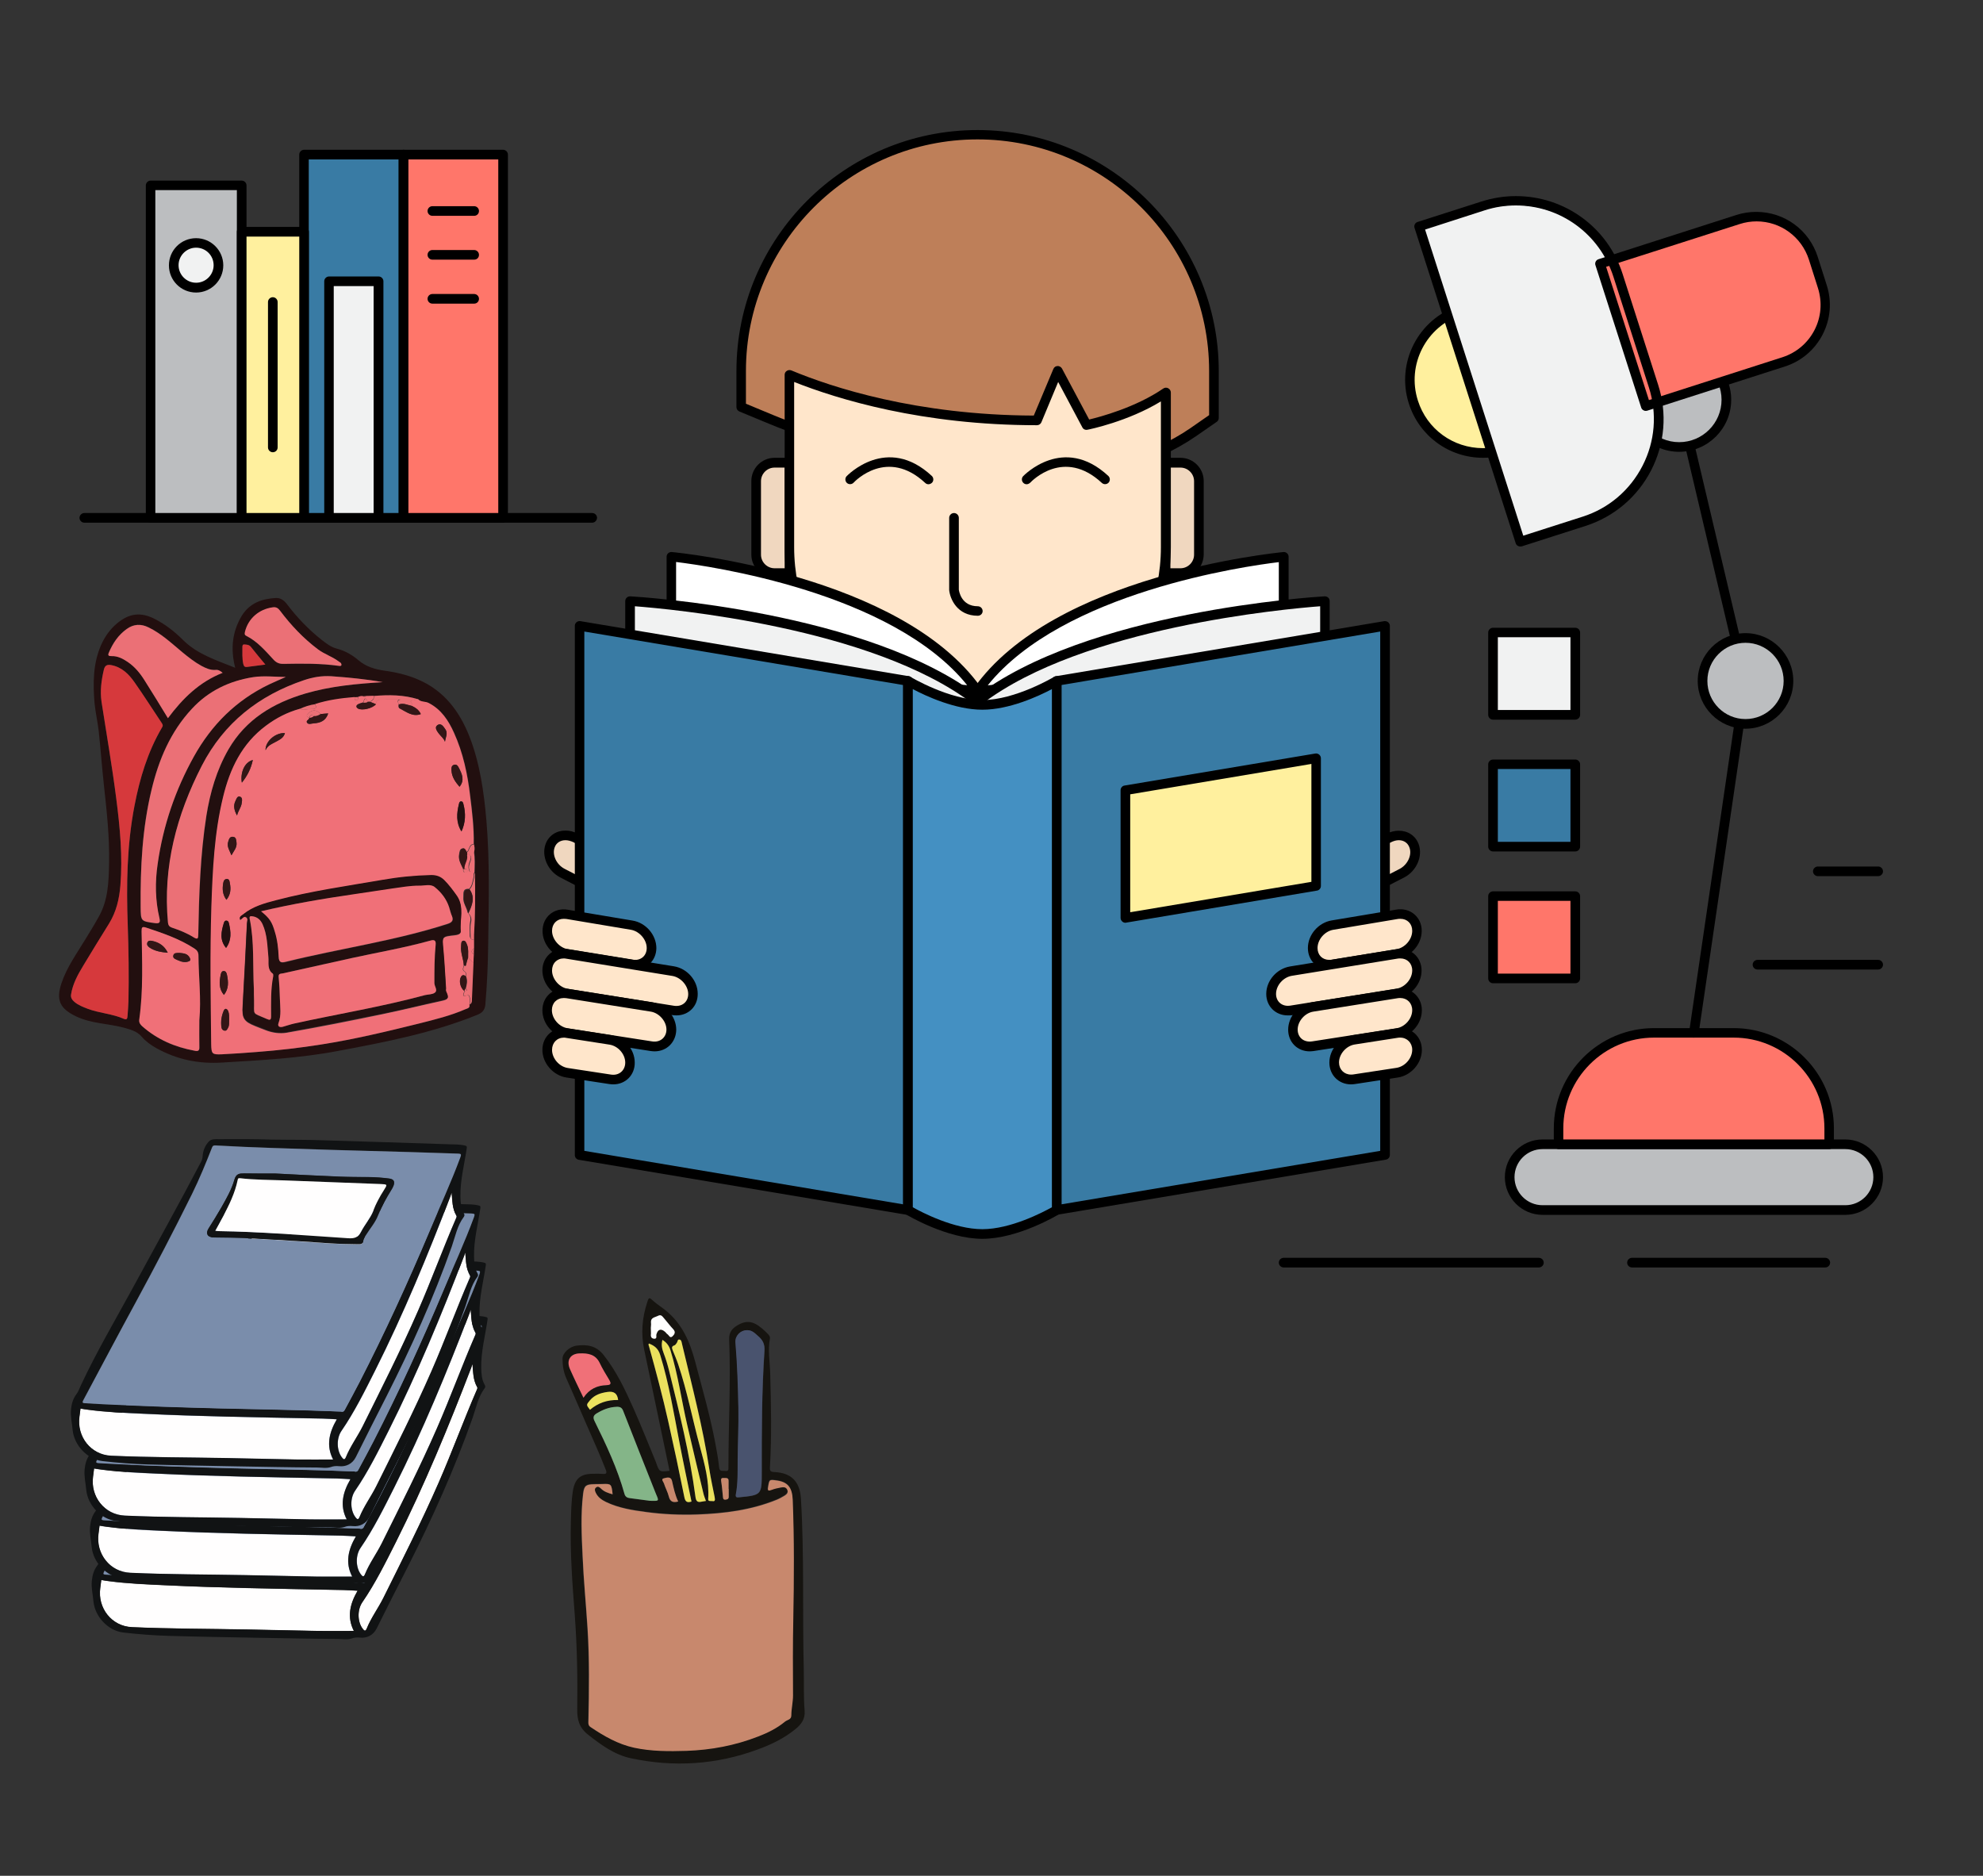 <?xml version="1.0" encoding="utf-8"?>
<svg id="master-artboard" viewBox="0 0 1357.146 1283.702" version="1.1" xmlns="http://www.w3.org/2000/svg" x="0px" y="0px" width="1357.146px" height="1283.702px" enable-background="new 0 0 1400 980"><rect x="0" y="0" width="1357.146" height="1283.702" fill="#333333" stroke="none"/><rect id="ee-background" x="0" y="0" width="1357.146" height="1283.702" style="fill: white; fill-opacity: 0; pointer-events: none;"/>
<g transform="matrix(1, 0, 0, 1, -40.99, -7.105427357601002e-15)">
			<path fill="#F0D7BF" d="M848.9,316.7h-10.1v75.5h10.1c6.9,0,12.6-5.6,12.6-12.6v-50.3C861.5,322.3,855.8,316.7,848.9,316.7z"/>
			<path d="M848.9,395.4h-10.1c-1.8,0-3.3-1.5-3.3-3.3v-75.5c0-1.8,1.5-3.3,3.3-3.3h10.1c8.7,0,15.9,7.1,15.9,15.9v50.3&#10;&#9;&#9;&#9;&#9;C864.7,388.3,857.6,395.4,848.9,395.4z M842,388.9h6.9c5.1,0,9.3-4.2,9.3-9.3v-50.3c0-5.1-4.2-9.3-9.3-9.3H842V388.9z"/>
		</g><path fill="#F0D7BF" d="M571.1,316.7h10.1v75.5h-10.1c-6.9,0-12.6-5.6-12.6-12.6v-50.3C558.5,322.3,564.1,316.7,571.1,316.7z" transform="matrix(1, 0, 0, 1, -40.99, -7.105427357601002e-15)"/><path d="M581.2,395.4h-10.1c-8.7,0-15.9-7.1-15.9-15.9v-50.3c0-8.7,7.1-15.9,15.9-15.9h10.1c1.8,0,3.3,1.5,3.3,3.3v75.5&#10;&#9;&#9;&#9;&#9;C584.5,393.9,583,395.4,581.2,395.4z M571.1,320c-5.1,0-9.3,4.2-9.3,9.3v50.3c0,5.1,4.2,9.3,9.3,9.3h6.9V320H571.1z" transform="matrix(1, 0, 0, 1, -40.99, -7.105427357601002e-15)"/><g transform="matrix(1, 0, 0, 1, -40.99, -7.105427357601002e-15)">
				<g>
					<path fill="#BE7F59" d="M762.9,320.7h-12.4c-87.8,0-151.7-21.1-182-33.7l-20.3-8.4v-24.5c0-89.2,72.6-161.8,161.8-161.8&#10;&#9;&#9;&#9;&#9;&#9;&#9;c89.2,0,161.8,72.6,161.8,161.8V286l-14.3,9.9c-28,19.3-62.7,26.7-66.5,27.5l-24.1,4.9L762.9,320.7z"/>
				</g>
				<g>
					<path d="M766.9,331.4c-1.2,0-2.3-0.7-2.9-1.7l-3-5.7h-10.4c-88.4,0-152.8-21.3-183.3-34l-20.3-8.4c-1.2-0.5-2-1.7-2-3v-24.5&#10;&#9;&#9;&#9;&#9;&#9;&#9;C544.9,163,619,89,710,89c91,0,165.1,74.1,165.1,165.1V286c0,1.1-0.5,2.1-1.4,2.7l-14.3,9.9c-28.5,19.7-63.8,27.2-67.7,28&#10;&#9;&#9;&#9;&#9;&#9;&#9;l-24.1,4.9C767.3,331.4,767.1,331.4,766.9,331.4z M551.5,276.3l18.3,7.6c30.1,12.5,93.5,33.5,180.8,33.5h12.4&#10;&#9;&#9;&#9;&#9;&#9;&#9;c1.2,0,2.3,0.7,2.9,1.7l2.8,5.2l21.7-4.4c3.8-0.8,37.9-8,65.3-26.9l12.8-8.9v-30.2c0-87.4-71.1-158.5-158.5-158.5&#10;&#9;&#9;&#9;&#9;&#9;&#9;c-87.4,0-158.5,71.1-158.5,158.5V276.3z"/>
				</g>
			</g><path fill="#FFE6CB" d="M784.5,290.9l-19.7-37.1l-14.2,33.9c-82.3,0-141.5-19.6-169.3-31.2v118c0,71.1,57.7,128.8,128.8,128.8&#10;&#9;&#9;&#9;&#9;&#9;c71.1,0,128.8-57.7,128.8-128.8V268.6C815.5,284.6,784.5,290.9,784.5,290.9z" transform="matrix(1, 0, 0, 1, -40.99, -7.105427357601002e-15)"/><path d="M710,506.5c-72.8,0-132-59.2-132-132v-118c0-1.1,0.5-2.1,1.5-2.7c0.9-0.6,2.1-0.7,3.1-0.3&#10;&#9;&#9;&#9;&#9;&#9;c27.5,11.5,85.5,30.6,165.9,30.9l13.4-31.9c0.5-1.2,1.6-2,2.9-2c1-0.1,2.4,0.6,3,1.7l18.6,34.9c7.6-1.8,31.9-8.3,50.7-21.2&#10;&#9;&#9;&#9;&#9;&#9;c1-0.7,2.3-0.8,3.4-0.2c1.1,0.6,1.8,1.7,1.8,2.9v105.9C842,447.3,782.8,506.5,710,506.5z M584.5,261.4v113.1&#10;&#9;&#9;&#9;&#9;&#9;c0,69.2,56.3,125.5,125.5,125.5c69.2,0,125.5-56.3,125.5-125.5v-99.8c-22.6,13.8-49.1,19.2-50.3,19.4c-1.5,0.3-2.9-0.4-3.5-1.7&#10;&#9;&#9;&#9;&#9;&#9;l-16.5-31l-11.5,27.6c-0.5,1.2-1.7,2-3,2C672.1,291,614.3,273.2,584.5,261.4z" transform="matrix(1, 0, 0, 1, -40.99, -7.105427357601002e-15)"/><path d="M676.4,331.4c-0.8,0-1.6-0.3-2.2-0.9c-26-24.2-48.1-1.2-49-0.2c-1.2,1.3-3.3,1.4-4.6,0.2c-1.3-1.2-1.4-3.3-0.2-4.6&#10;&#9;&#9;&#9;&#9;&#9;c0.3-0.3,27.5-28.8,58.3-0.2c1.3,1.2,1.4,3.3,0.2,4.6C678.2,331,677.3,331.4,676.4,331.4z" transform="matrix(1, 0, 0, 1, -40.99, -7.105427357601002e-15)"/><path d="M743.6,331.4c-0.8,0-1.6-0.3-2.2-0.9c-1.3-1.2-1.4-3.3-0.2-4.6c0.3-0.3,27.5-28.8,58.3-0.2c1.3,1.2,1.4,3.3,0.2,4.6&#10;&#9;&#9;&#9;&#9;&#9;c-1.2,1.3-3.3,1.4-4.6,0.2c-26-24.2-48.1-1.2-49-0.2C745.3,331,744.5,331.4,743.6,331.4z" transform="matrix(1, 0, 0, 1, -40.99, -7.105427357601002e-15)"/><path d="M710.2,421.4c-14.1,0-19-11.5-19.6-17.6l0-49.4c0-1.8,1.5-3.3,3.3-3.3s3.3,1.5,3.3,3.3v49.1c0.1,0.9,1.6,11.4,13,11.4&#10;&#9;&#9;&#9;&#9;&#9;c1.8,0,3.3,1.5,3.3,3.3C713.5,420,712,421.4,710.2,421.4z" transform="matrix(1, 0, 0, 1, -40.99, -7.105427357601002e-15)"/><g transform="matrix(1, 0, 0, 1, -40.99, -7.105427357601002e-15)">
				<path fill="#FFFFFF" d="M500.4,413.9V381c0,0,155.4,14.8,209.5,91.9l-118.9-10.7L500.4,413.9z"/>
				<path d="M710,476.2c-0.1,0-0.2,0-0.3,0l-118.9-10.7c-0.4,0-0.9-0.2-1.3-0.4l-90.6-48.3c-1.1-0.6-1.7-1.7-1.7-2.9V381&#10;&#9;&#9;&#9;&#9;&#9;c0-0.9,0.4-1.8,1.1-2.4c0.7-0.6,1.6-0.9,2.5-0.8c6.4,0.6,156.7,15.7,211.5,92.6c0.7,0.6,1.2,1.5,1.2,2.5c0,1.8-1.5,3.3-3.3,3.3&#10;&#9;&#9;&#9;&#9;&#9;C710.1,476.2,710,476.2,710,476.2z M592,459l110.9,9.9c-51.3-63.8-176.4-81.5-199.2-84.3V412L592,459z"/>
			</g><path fill="#FFFFFF" d="M919.5,413.9V381c0,0-155.4,14.8-209.5,91.9l118.9-10.7L919.5,413.9z" transform="matrix(1, 0, 0, 1, -40.99, -7.105427357601002e-15)"/><path d="M710,476.2c-1.2,0-2.2-0.6-2.8-1.6c-0.6-1.1-0.6-2.5,0.2-3.5c54.4-77.5,205.5-92.6,211.9-93.3c0.9-0.1,1.8,0.2,2.5,0.8&#10;&#9;&#9;&#9;&#9;&#9;c0.7,0.6,1.1,1.5,1.1,2.4v32.9c0,1.2-0.7,2.3-1.7,2.9l-90.6,48.3c-0.4,0.2-0.8,0.3-1.3,0.4l-118.9,10.7&#10;&#9;&#9;&#9;&#9;&#9;C710.2,476.2,710.1,476.2,710,476.2z M916.2,384.7c-22.8,2.7-147.9,20.5-199.2,84.3l110.9-9.9l88.3-47V384.7z" transform="matrix(1, 0, 0, 1, -40.99, -7.105427357601002e-15)"/><path fill="#F1F2F2" d="M472.2,448v-36.7c0,0,161.5,9.3,237.8,68.6v23.3l-237.8-45.9V448z" transform="matrix(1, 0, 0, 1, -40.99, -7.105427357601002e-15)"/><path d="M710,506.5c-0.2,0-0.4,0-0.6-0.1l-237.8-45.9c-1.5-0.3-2.7-1.6-2.7-3.2v-45.9c0-0.9,0.4-1.8,1-2.4&#10;&#9;&#9;&#9;&#9;&#9;c0.7-0.6,1.6-0.9,2.4-0.9c6.6,0.4,163.4,10,239.6,69.3c0.8,0.6,1.3,1.6,1.3,2.6v23.3c0,1-0.4,1.9-1.2,2.5&#10;&#9;&#9;&#9;&#9;&#9;C711.5,506.3,710.7,506.5,710,506.5z M475.5,454.6l231.2,44.7v-17.7c-68.9-52.5-207.6-64.9-231.2-66.7V454.6z" transform="matrix(1, 0, 0, 1, -40.99, -7.105427357601002e-15)"/><path fill="#F1F2F2" d="M947.8,448v-36.7c0,0-161.5,9.3-237.8,68.6v23.3l237.8-45.9V448z" transform="matrix(1, 0, 0, 1, -40.99, -7.105427357601002e-15)"/><path d="M710,506.5c-0.8,0-1.5-0.3-2.1-0.8c-0.8-0.6-1.2-1.6-1.2-2.5V480c0-1,0.5-2,1.3-2.6c76.2-59.3,233-68.9,239.6-69.3&#10;&#9;&#9;&#9;&#9;&#9;c0.9,0,1.8,0.3,2.4,0.9c0.7,0.6,1,1.5,1,2.4v45.9c0,1.6-1.1,2.9-2.7,3.2l-237.8,45.9C710.4,506.5,710.2,506.5,710,506.5z&#10;&#9;&#9;&#9;&#9;&#9; M713.3,481.6v17.7l231.2-44.7v-39.7C920.8,416.7,782.2,429.2,713.3,481.6z" transform="matrix(1, 0, 0, 1, -40.99, -7.105427357601002e-15)"/><path fill="#F0D7BF" d="M941.4,613.8c2.5,6.6,10.2,9,17.3,5.4l41.7-21.6c7.1-3.7,10.8-12.1,8.4-18.7l0,0&#10;&#9;&#9;&#9;&#9;&#9;c-2.5-6.7-10.2-9-17.3-5.3l-41.8,21.7C942.7,598.9,938.9,607.2,941.4,613.8L941.4,613.8z" transform="matrix(1, 0, 0, 1, -40.99, -7.105427357601002e-15)"/><path d="M951.9,624.1C951.9,624.1,951.9,624.1,951.9,624.1c-6.3,0-11.5-3.5-13.6-9.2c-3.1-8.2,1.3-18.2,9.9-22.6l41.8-21.7&#10;&#9;&#9;&#9;&#9;&#9;c2.6-1.4,5.5-2.1,8.3-2.1c6.3,0,11.5,3.5,13.6,9.2c3,8.2-1.4,18.4-9.9,22.8L960.2,622C957.5,623.4,954.7,624.1,951.9,624.1z&#10;&#9;&#9;&#9;&#9;&#9; M998.3,575c-1.7,0-3.5,0.5-5.3,1.4l-41.8,21.7c-5.5,2.9-8.7,9.5-6.8,14.5c1.7,4.6,7.5,6.3,12.7,3.6l41.7-21.5&#10;&#9;&#9;&#9;&#9;&#9;c5.6-2.9,8.7-9.6,6.8-14.7C1004.5,576.9,1001.8,575,998.3,575z" transform="matrix(1, 0, 0, 1, -40.99, -7.105427357601002e-15)"/><path fill="#F0D7BF" d="M484.9,613.8c-2.5,6.6-10.2,9-17.3,5.4l-41.8-21.6c-7.1-3.7-10.8-12.1-8.4-18.7l0,0&#10;&#9;&#9;&#9;&#9;&#9;c2.5-6.7,10.2-9,17.3-5.3l41.7,21.7C483.6,598.9,487.3,607.2,484.9,613.8L484.9,613.8z" transform="matrix(1, 0, 0, 1, -40.99, -7.105427357601002e-15)"/><path d="M474.3,624.1c-2.8,0-5.6-0.7-8.2-2.1l-41.8-21.6c-8.5-4.4-12.9-14.6-9.9-22.8c2.1-5.7,7.3-9.2,13.6-9.2&#10;&#9;&#9;&#9;&#9;&#9;c2.8,0,5.7,0.7,8.3,2.1l41.7,21.7c8.6,4.5,13,14.4,9.9,22.6C485.8,620.6,480.6,624.1,474.3,624.1z M428,575&#10;&#9;&#9;&#9;&#9;&#9;c-3.5,0-6.3,1.8-7.4,4.9c-1.9,5.1,1.2,11.8,6.8,14.7l41.8,21.5c5.2,2.7,11,1,12.7-3.6c1.9-5-1.3-11.6-6.8-14.5l-41.8-21.7&#10;&#9;&#9;&#9;&#9;&#9;C431.5,575.5,429.7,575,428,575z" transform="matrix(1, 0, 0, 1, -40.99, -7.105427357601002e-15)"/><g transform="matrix(1, 0, 0, 1, -40.99, -7.105427357601002e-15)">
					<path d="M 437.6 428.3 L 437.6 790.4 L 662.4 828.1 L 662.4 466 Z" fill="#397BA4"/>
					<path d="M662.4,831.4c-0.2,0-0.4,0-0.5,0l-224.8-37.7c-1.6-0.3-2.7-1.6-2.7-3.2V428.3c0-1,0.4-1.9,1.2-2.5&#10;&#9;&#9;&#9;&#9;&#9;&#9;c0.7-0.6,1.7-0.9,2.7-0.7l224.8,37.7c1.6,0.3,2.7,1.6,2.7,3.2v362.1c0,1-0.4,1.9-1.2,2.5C663.9,831.1,663.2,831.4,662.4,831.4z&#10;&#9;&#9;&#9;&#9;&#9;&#9; M440.9,787.6l218.2,36.6V468.8l-218.2-36.6V787.6z"/>
				</g><path d="M 764.1 466 L 764.1 828.1 L 988.9 790.4 L 988.9 428.3 Z" fill="#397BA4" transform="matrix(1, 0, 0, 1, -40.99, -7.105427357601002e-15)"/><path d="M764.1,831.4c-0.8,0-1.5-0.3-2.1-0.8c-0.7-0.6-1.2-1.5-1.2-2.5V466c0-1.6,1.2-3,2.7-3.2l224.8-37.7&#10;&#9;&#9;&#9;&#9;&#9;&#9;c1-0.1,1.9,0.1,2.7,0.7c0.7,0.6,1.2,1.5,1.2,2.5v362.1c0,1.6-1.2,3-2.7,3.2l-224.8,37.7C764.5,831.4,764.3,831.4,764.1,831.4z&#10;&#9;&#9;&#9;&#9;&#9;&#9; M767.4,468.8v355.4l218.2-36.6V432.2L767.4,468.8z" transform="matrix(1, 0, 0, 1, -40.99, -7.105427357601002e-15)"/><path fill="#4490C2" d="M713.3,482.4c-23.8,0-50.9-16.4-50.9-16.4v362.1c0,0,27.1,16.4,50.9,16.4s50.9-16.4,50.9-16.4V466&#10;&#9;&#9;&#9;&#9;&#9;&#9;C764.1,466,737,482.4,713.3,482.4z" transform="matrix(1, 0, 0, 1, -40.99, -7.105427357601002e-15)"/><path d="M713.3,847.8c-24.4,0-51.4-16.2-52.6-16.9c-1-0.6-1.6-1.7-1.6-2.8V466c0-1.2,0.6-2.3,1.7-2.9c1-0.6,2.3-0.6,3.3,0.1&#10;&#9;&#9;&#9;&#9;&#9;&#9;c0.3,0.2,26.6,15.9,49.2,15.9c22.6,0,48.9-15.8,49.2-15.9c1-0.6,2.3-0.6,3.3-0.1c1,0.6,1.7,1.7,1.7,2.9v362.1&#10;&#9;&#9;&#9;&#9;&#9;&#9;c0,1.1-0.6,2.2-1.6,2.8C764.7,831.6,737.7,847.8,713.3,847.8z M665.7,826.2c6,3.4,28.2,15,47.6,15c19.4,0,41.5-11.6,47.6-15&#10;&#9;&#9;&#9;&#9;&#9;&#9;V471.6c-9.1,4.8-29.1,14.1-47.6,14.1s-38.5-9.3-47.6-14.1V826.2z" transform="matrix(1, 0, 0, 1, -40.99, -7.105427357601002e-15)"/><path d="M 941.8 606.3 L 811.2 628.2 L 811.2 540.8 L 941.8 518.9 Z" fill="#FFF09E" transform="matrix(1, 0, 0, 1, -40.99, -7.105427357601002e-15)"/><path d="M811.2,631.5c-0.8,0-1.5-0.3-2.1-0.8c-0.7-0.6-1.2-1.5-1.2-2.5v-87.4c0-1.6,1.2-3,2.7-3.2l130.5-21.9&#10;&#9;&#9;&#9;&#9;&#9;c1-0.2,1.9,0.1,2.7,0.7c0.7,0.6,1.2,1.5,1.2,2.5v87.4c0,1.6-1.2,3-2.7,3.2l-130.5,21.9C811.6,631.5,811.4,631.5,811.2,631.5z&#10;&#9;&#9;&#9;&#9;&#9; M814.5,543.6v80.7l124-20.8v-80.7L814.5,543.6z" transform="matrix(1, 0, 0, 1, -40.99, -7.105427357601002e-15)"/><path fill="#FFE6CB" d="M486.9,648.8c0,7.4-6.1,12.5-13.6,11.2l-44.2-7.2c-7.5-1.2-13.6-8.3-13.6-15.8l0,0&#10;&#9;&#9;&#9;&#9;&#9;c0-7.5,6.1-12.6,13.6-11.3l44.2,7.4C480.8,634.3,486.9,641.4,486.9,648.8L486.9,648.8z" transform="matrix(1, 0, 0, 1, -40.99, -7.105427357601002e-15)"/><path d="M475.5,663.5c-0.9,0-1.8-0.1-2.7-0.2l-44.2-7.2c-9.2-1.5-16.3-9.9-16.3-19c0-9.4,7.7-16.2,17.4-14.5l44.2,7.4&#10;&#9;&#9;&#9;&#9;&#9;c9.2,1.5,16.3,9.9,16.3,18.9C490.1,657.2,483.8,663.5,475.5,663.5z M426.8,628.8c-4.7,0-8,3.4-8,8.2c0,5.8,5,11.6,10.8,12.6&#10;&#9;&#9;&#9;&#9;&#9;l44.2,7.2c5.6,0.9,9.8-2.6,9.8-8c0-5.8-5-11.5-10.8-12.5l-44.2-7.4C427.9,628.9,427.4,628.8,426.8,628.8z" transform="matrix(1, 0, 0, 1, -40.99, -7.105427357601002e-15)"/><path fill="#FFE6CB" d="M515.3,680.3c0,7.4-6.1,12.4-13.6,11.2l-72.6-11.6c-7.5-1.2-13.6-8.2-13.6-15.7l0,0&#10;&#9;&#9;&#9;&#9;&#9;c0-7.5,6.1-12.6,13.6-11.4l72.6,11.8C509.2,665.9,515.3,672.9,515.3,680.3L515.3,680.3z" transform="matrix(1, 0, 0, 1, -40.99, -7.105427357601002e-15)"/><path d="M503.9,694.9c-0.9,0-1.8-0.1-2.7-0.2l-72.6-11.6c-9.2-1.5-16.4-9.8-16.4-19c0-9.4,7.8-16.2,17.4-14.6l72.6,11.8&#10;&#9;&#9;&#9;&#9;&#9;c9.2,1.5,16.3,9.8,16.3,18.8C518.6,688.6,512.3,694.9,503.9,694.9z M426.9,655.9c-4.8,0-8.1,3.4-8.1,8.3c0,5.8,5,11.6,10.8,12.5&#10;&#9;&#9;&#9;&#9;&#9;l72.6,11.6c5.6,0.9,9.8-2.7,9.8-8c0-5.7-5-11.4-10.8-12.4l-72.6-11.8C428,656,427.4,655.9,426.9,655.9z" transform="matrix(1, 0, 0, 1, -40.99, -7.105427357601002e-15)"/><path fill="#FFE6CB" d="M500.4,704.7c0,7.4-6.1,12.5-13.6,11.3l-57.8-9c-7.5-1.2-13.6-8.2-13.6-15.7l0,0&#10;&#9;&#9;&#9;&#9;&#9;c0-7.5,6.1-12.6,13.6-11.4l57.8,9.2C494.4,690.3,500.4,697.3,500.4,704.7L500.4,704.7z" transform="matrix(1, 0, 0, 1, -40.99, -7.105427357601002e-15)"/><path d="M489,719.5c-0.9,0-1.7-0.1-2.6-0.2l-57.8-9c-9.2-1.4-16.4-9.7-16.4-18.9c0-9.4,7.7-16.2,17.4-14.7l57.8,9.2&#10;&#9;&#9;&#9;&#9;&#9;c9.2,1.5,16.4,9.7,16.4,18.8C503.7,713.1,497.4,719.5,489,719.5z M426.9,683c-4.8,0-8.2,3.4-8.2,8.3c0,5.8,4.9,11.5,10.8,12.4&#10;&#9;&#9;&#9;&#9;&#9;l57.8,9c5.5,0.9,9.8-2.8,9.8-8.1c0-5.7-5-11.4-10.8-12.3l-57.8-9.2C428,683.1,427.5,683,426.9,683z" transform="matrix(1, 0, 0, 1, -40.99, -7.105427357601002e-15)"/><path fill="#FFE6CB" d="M472.2,727.2c0,7.4-6.1,12.6-13.6,11.4l-29.5-4.5c-7.5-1.1-13.6-8.1-13.6-15.6l0,0&#10;&#9;&#9;&#9;&#9;&#9;c0-7.5,6.1-12.6,13.6-11.5l29.5,4.6C466.1,712.8,472.2,719.8,472.2,727.2L472.2,727.2z" transform="matrix(1, 0, 0, 1, -40.99, -7.105427357601002e-15)"/><path d="M460.7,742.1c-0.8,0-1.7-0.1-2.6-0.2l-29.5-4.5c-9-1.4-16.4-9.8-16.4-18.9c0-9.4,7.7-16.2,17.4-14.7l29.5,4.6&#10;&#9;&#9;&#9;&#9;&#9;c9.2,1.4,16.3,9.7,16.3,18.8C475.5,735.7,469.1,742.1,460.7,742.1z M427,710.1c-4.8,0-8.2,3.5-8.2,8.4c0,5.8,4.9,11.5,10.8,12.4&#10;&#9;&#9;&#9;&#9;&#9;l29.5,4.5c5.6,0.9,9.8-2.9,9.8-8.2c0-5.8-4.9-11.4-10.8-12.3l-29.5-4.6C428,710.2,427.5,710.1,427,710.1z" transform="matrix(1, 0, 0, 1, -40.99, -7.105427357601002e-15)"/><path fill="#FFE6CB" d="M939.4,648.8c0,7.4,6.1,12.5,13.6,11.2l44.2-7.2c7.5-1.2,13.6-8.3,13.6-15.8l0,0&#10;&#9;&#9;&#9;&#9;&#9;c0-7.5-6.1-12.6-13.6-11.3l-44.2,7.4C945.5,634.3,939.4,641.4,939.4,648.8L939.4,648.8z" transform="matrix(1, 0, 0, 1, -40.99, -7.105427357601002e-15)"/><path d="M950.7,663.5L950.7,663.5c-8.4,0-14.6-6.3-14.6-14.7c0-9.1,7.2-17.4,16.3-18.9l44.2-7.4c9.6-1.6,17.4,5.2,17.4,14.5&#10;&#9;&#9;&#9;&#9;&#9;c0,9.2-7.2,17.5-16.3,19l-44.2,7.2C952.6,663.4,951.6,663.5,950.7,663.5z M999.4,628.8c-0.6,0-1.1,0-1.7,0.1l-44.2,7.4&#10;&#9;&#9;&#9;&#9;&#9;c-5.9,1-10.8,6.7-10.8,12.5c0,4.8,3.3,8.1,8.1,8.1l0,0c0.6,0,1.1,0,1.7-0.1l44.2-7.2c5.9-1,10.8-6.7,10.8-12.6&#10;&#9;&#9;&#9;&#9;&#9;C1007.5,632.2,1004.2,628.8,999.4,628.8z" transform="matrix(1, 0, 0, 1, -40.99, -7.105427357601002e-15)"/><path fill="#FFE6CB" d="M911,680.3c0,7.4,6.1,12.4,13.6,11.2l72.6-11.6c7.5-1.2,13.6-8.2,13.6-15.7l0,0&#10;&#9;&#9;&#9;&#9;&#9;c0-7.5-6.1-12.6-13.6-11.4l-72.6,11.8C917,665.9,911,672.9,911,680.3L911,680.3z" transform="matrix(1, 0, 0, 1, -40.99, -7.105427357601002e-15)"/><path d="M922.3,694.9c-8.4,0-14.7-6.3-14.7-14.7c0-9.1,7.2-17.3,16.3-18.8l72.6-11.8c9.6-1.6,17.4,5.2,17.4,14.6&#10;&#9;&#9;&#9;&#9;&#9;c0,9.2-7.2,17.5-16.3,19l-72.6,11.6C924.1,694.9,923.2,694.9,922.3,694.9z M999.4,655.9c-0.5,0-1.1,0-1.7,0.1l-72.6,11.8&#10;&#9;&#9;&#9;&#9;&#9;c-5.9,1-10.8,6.6-10.8,12.4c0,5.3,4.2,8.9,9.8,8l72.6-11.6c5.9-0.9,10.8-6.7,10.8-12.5C1007.5,659.3,1004.1,655.9,999.4,655.9z" transform="matrix(1, 0, 0, 1, -40.99, -7.105427357601002e-15)"/><path fill="#FFE6CB" d="M925.8,704.7c0,7.4,6.1,12.5,13.6,11.3l57.8-9c7.5-1.2,13.6-8.2,13.6-15.7l0,0c0-7.5-6.1-12.6-13.6-11.4&#10;&#9;&#9;&#9;&#9;&#9;l-57.8,9.2C931.9,690.3,925.8,697.3,925.8,704.7L925.8,704.7z" transform="matrix(1, 0, 0, 1, -40.99, -7.105427357601002e-15)"/><path d="M937.3,719.5c-8.4,0-14.7-6.3-14.7-14.8c0-9.1,7.2-17.4,16.3-18.8l57.8-9.2c9.7-1.5,17.4,5.3,17.4,14.7&#10;&#9;&#9;&#9;&#9;&#9;c0,9.2-7.2,17.5-16.3,18.9l-57.8,9C939,719.4,938.1,719.5,937.3,719.5z M999.3,683c-0.5,0-1.1,0-1.6,0.1l-57.8,9.2&#10;&#9;&#9;&#9;&#9;&#9;c-5.9,0.9-10.8,6.6-10.8,12.3c0,5.4,4.2,8.9,9.8,8.1l57.8-9c5.9-0.9,10.8-6.6,10.8-12.4C1007.5,686.5,1004.1,683,999.3,683z" transform="matrix(1, 0, 0, 1, -40.99, -7.105427357601002e-15)"/><path fill="#FFE6CB" d="M954.1,727.2c0,7.4,6.1,12.6,13.6,11.4l29.5-4.5c7.5-1.1,13.6-8.1,13.6-15.6l0,0&#10;&#9;&#9;&#9;&#9;&#9;c0-7.5-6.1-12.6-13.6-11.5l-29.5,4.6C960.1,712.8,954.1,719.8,954.1,727.2L954.1,727.2z" transform="matrix(1, 0, 0, 1, -40.99, -7.105427357601002e-15)"/><path d="M965.6,742.1L965.6,742.1c-8.4,0-14.8-6.4-14.8-14.9c0-9.1,7.2-17.4,16.4-18.8l29.5-4.6c9.7-1.5,17.4,5.3,17.4,14.7&#10;&#9;&#9;&#9;&#9;&#9;c0,9.1-7.3,17.5-16.4,18.9l-29.5,4.5C967.3,742,966.4,742.1,965.6,742.1z M999.3,710.1c-0.5,0-1.1,0-1.6,0.1l-29.5,4.6&#10;&#9;&#9;&#9;&#9;&#9;c-5.9,0.9-10.8,6.6-10.8,12.3c0,4.8,3.5,8.3,8.2,8.3l0,0c0.5,0,1,0,1.6-0.1l29.5-4.5c5.9-0.9,10.8-6.6,10.8-12.4&#10;&#9;&#9;&#9;&#9;&#9;C1007.5,713.7,1004,710.1,999.3,710.1z" transform="matrix(1, 0, 0, 1, -40.99, -7.105427357601002e-15)"/><path fill="#BCBEC0" d="M1326.4,805.6c0-12.4-10.1-22.5-22.5-22.5h-207.2c-12.4,0-22.5,10.1-22.5,22.5l0,0&#10;&#9;&#9;&#9;c0,12.4,10.1,22.5,22.5,22.5h207.2C1316.3,828.1,1326.4,818,1326.4,805.6L1326.4,805.6z" transform="matrix(1, 0, 0, 1, -40.99, -7.105427357601002e-15)"/><path d="M1303.9,831.4h-207.2c-14.2,0-25.8-11.6-25.8-25.8c0-14.2,11.6-25.8,25.8-25.8h207.2c14.2,0,25.8,11.6,25.8,25.8&#10;&#9;&#9;&#9;C1329.7,819.8,1318.1,831.4,1303.9,831.4z M1096.7,786.4c-10.6,0-19.2,8.6-19.2,19.2c0,10.6,8.6,19.2,19.2,19.2h207.2&#10;&#9;&#9;&#9;c10.6,0,19.2-8.6,19.2-19.2c0-10.6-8.6-19.2-19.2-19.2H1096.7z" transform="matrix(1, 0, 0, 1, -40.99, -7.105427357601002e-15)"/><path fill="#FF766A" d="M1292.9,783.1v-10.9c0-36.1-29.3-65.4-65.4-65.4h-54.5c-36.1,0-65.3,29.3-65.3,65.4v10.9H1292.9z" transform="matrix(1, 0, 0, 1, -40.99, -7.105427357601002e-15)"/><path d="M1292.9,786.4h-185.2c-1.8,0-3.3-1.5-3.3-3.3v-10.9c0-37.8,30.8-68.6,68.6-68.6h54.5c37.8,0,68.6,30.8,68.6,68.6v10.9&#10;&#9;&#9;&#9;C1296.2,784.9,1294.7,786.4,1292.9,786.4z M1111,779.8h178.6v-7.6c0-34.2-27.8-62.1-62.1-62.1h-54.5c-34.2,0-62.1,27.8-62.1,62.1&#10;&#9;&#9;&#9;V779.8z" transform="matrix(1, 0, 0, 1, -40.99, -7.105427357601002e-15)"/><path d="M1200.3,710.1c-0.2,0-0.3,0-0.5,0c-1.8-0.3-3-1.9-2.8-3.7l35.2-240.2l-55.6-235.7c-0.4-1.8,0.7-3.5,2.4-3.9&#10;&#9;&#9;&#9;c1.8-0.4,3.5,0.7,3.9,2.4l55.8,236.4c0.1,0.4,0.1,0.8,0.1,1.2l-35.3,240.8C1203.3,709,1201.9,710.1,1200.3,710.1z" transform="matrix(1, 0, 0, 1, -40.99, -7.105427357601002e-15)"/><path d="M 1265 466 A 29.4 29.4 0 0 1 1235.6 495.4 A 29.4 29.4 0 0 1 1206.2 466 A 29.4 29.4 0 0 1 1235.6 436.6 A 29.4 29.4 0 0 1 1265 466 Z" fill="#BCBEC0" transform="matrix(1, 0, 0, 1, -40.99, -7.105427357601002e-15)"/><path d="M1235.6,498.7c-18,0-32.7-14.7-32.7-32.7s14.7-32.7,32.7-32.7s32.7,14.7,32.7,32.7S1253.6,498.7,1235.6,498.7z&#10;&#9;&#9;&#9; M1235.6,439.9c-14.4,0-26.1,11.7-26.1,26.1s11.7,26.1,26.1,26.1c14.4,0,26.1-11.7,26.1-26.1S1250,439.9,1235.6,439.9z" transform="matrix(1, 0, 0, 1, -40.99, -7.105427357601002e-15)"/><path fill="#BCBEC0" d="M1222.5,273.6c0,17.8-14.5,32.3-32.3,32.3s-32.3-14.5-32.3-32.3s14.5-32.3,32.3-32.3&#10;&#9;&#9;&#9;S1222.5,255.7,1222.5,273.6z" transform="matrix(1, 0, 0, 1, -40.99, -7.105427357601002e-15)"/><path d="M1190.2,309.2c-19.6,0-35.6-16-35.6-35.6c0-19.6,16-35.6,35.6-35.6c19.6,0,35.6,16,35.6,35.6&#10;&#9;&#9;&#9;C1225.8,293.2,1209.8,309.2,1190.2,309.2z M1190.2,244.6c-16,0-29,13-29,29c0,16,13,29,29,29c16,0,29-13,29-29&#10;&#9;&#9;&#9;C1219.2,257.6,1206.2,244.6,1190.2,244.6z" transform="matrix(1, 0, 0, 1, -40.99, -7.105427357601002e-15)"/><g transform="matrix(1, 0, 0, 1, -40.99, -7.105427357601002e-15)">
			<path fill="#FFF09E" d="M1103.7,244.6c8.4,26.3-6,54.5-32.4,63c-26.3,8.5-54.6-6.1-63-32.4s6.1-54.6,32.4-63&#10;&#9;&#9;&#9;&#9;C1067,203.7,1095.2,218.3,1103.7,244.6z"/>
			<path d="M1056,313.3c-23.3,0-43.7-14.9-50.8-37.1c-9-28,6.5-58.1,34.5-67.1c5.3-1.7,10.8-2.6,16.3-2.6&#10;&#9;&#9;&#9;&#9;c23.3,0,43.7,14.9,50.8,37.1c9,28-6.5,58.1-34.5,67.1C1067,312.4,1061.5,313.3,1056,313.3z M1056,213.1c-4.8,0-9.6,0.8-14.3,2.2&#10;&#9;&#9;&#9;&#9;c-24.6,7.9-38.2,34.3-30.3,58.9c6.2,19.5,24.1,32.5,44.6,32.5c4.8,0,9.7-0.8,14.3-2.3c24.6-7.9,38.1-34.3,30.3-58.9&#10;&#9;&#9;&#9;&#9;C1094.3,226.1,1076.4,213.1,1056,213.1z"/>
		</g><path fill="#F1F2F2" d="M1055.9,140.9l-43.7,14l69.2,215.8l43.7-14c38.7-12.4,59.9-53.8,47.5-92.4l-24.3-75.8&#10;&#9;&#9;&#9;&#9;C1136,149.8,1094.6,128.5,1055.9,140.9z" transform="matrix(1, 0, 0, 1, -40.99, 2.981)" style="fill-opacity: 1;"/><path fill="#FF766A" d="M1230.5,150.2l-94.4,30.3l31.3,97.4l94.4-30.3c21.5-6.9,33.4-30,26.5-51.5l-6.2-19.5&#10;&#9;&#9;&#9;&#9;C1275,155.1,1252,143.3,1230.5,150.2z" transform="matrix(1, 0, 0, 1, -40.99, -7.105427357601002e-15)"/><path d="M1167.3,281.2c-0.5,0-1-0.1-1.5-0.4c-0.8-0.4-1.4-1.1-1.6-1.9l-31.3-97.4c-0.6-1.7,0.4-3.6,2.1-4.1l94.4-30.3&#10;&#9;&#9;&#9;&#9;c4.4-1.4,8.9-2.1,13.5-2.1c19.3,0,36.2,12.3,42.1,30.7l6.2,19.5c3.6,11.2,2.6,23.2-2.8,33.7c-5.4,10.5-14.6,18.3-25.8,21.9&#10;&#9;&#9;&#9;&#9;l-94.4,30.3C1168,281.1,1167.6,281.2,1167.3,281.2z M1140.2,182.6l29.3,91.2l91.3-29.3c9.6-3.1,17.4-9.7,22-18.6&#10;&#9;&#9;&#9;&#9;c4.6-8.9,5.4-19.1,2.4-28.7l-6.2-19.5c-5-15.6-19.4-26.2-35.8-26.2c-3.9,0-7.8,0.6-11.5,1.8L1140.2,182.6z" transform="matrix(1, 0, 0, 1, -40.99, -7.105427357601002e-15)"/><path d="M1081.4,374c-1.4,0-2.7-0.9-3.1-2.3L1009.1,156c-0.6-1.7,0.4-3.6,2.1-4.1l43.7-14c7.6-2.4,15.5-3.7,23.5-3.7&#10;&#9;&#9;&#9;&#9;c33.5,0,62.9,21.4,73.1,53.3l24.3,75.8c6.3,19.5,4.6,40.3-4.8,58.6c-9.4,18.2-25.3,31.7-44.8,38l-43.7,14&#10;&#9;&#9;&#9;&#9;C1082.1,374,1081.8,374,1081.4,374z M1016.3,157.1l67.2,209.5l40.6-13c17.9-5.7,32.4-18.1,41-34.8c8.6-16.7,10.1-35.7,4.4-53.6&#10;&#9;&#9;&#9;&#9;l-24.3-75.8c-9.4-29.2-36.2-48.8-66.8-48.8c-7.3,0-14.5,1.1-21.5,3.4L1016.3,157.1z" transform="matrix(1, 0, 0, 1, -40.99, -7.105427357601002e-15)"/><path d="M1290.2,867.4h-132.3c-1.8,0-3.3-1.5-3.3-3.3s1.5-3.3,3.3-3.3h132.3c1.8,0,3.3,1.5,3.3,3.3S1292,867.4,1290.2,867.4z" transform="matrix(1, 0, 0, 1, -40.99, -7.105427357601002e-15)"/><path d="M1094.2,867.4H919.5c-1.8,0-3.3-1.5-3.3-3.3s1.5-3.3,3.3-3.3h174.7c1.8,0,3.3,1.5,3.3,3.3S1096,867.4,1094.2,867.4z" transform="matrix(1, 0, 0, 1, -40.99, -7.105427357601002e-15)"/><path d="M446.3,357.7H98.7c-1.8,0-3.3-1.5-3.3-3.3c0-1.8,1.5-3.3,3.3-3.3h347.6c1.8,0,3.3,1.5,3.3,3.3&#10;&#9;&#9;&#9;C449.5,356.2,448.1,357.7,446.3,357.7z" transform="matrix(1, 0, 0, 1, -40.99, -7.105427357601002e-15)"/><path d="M 144.1 126.9 H 206.4 V 354.4 H 144.1 V 126.9 Z" fill="#BCBEC0" transform="matrix(1, 0, 0, 1, -40.99, -7.105427357601002e-15)"/><path d="M206.4,357.7h-62.3c-1.8,0-3.3-1.5-3.3-3.3V126.9c0-1.8,1.5-3.3,3.3-3.3h62.3c1.8,0,3.3,1.5,3.3,3.3v227.5&#10;&#9;&#9;&#9;C209.7,356.2,208.2,357.7,206.4,357.7z M147.3,351.1h55.8v-221h-55.8V351.1z" transform="matrix(1, 0, 0, 1, -40.99, -7.105427357601002e-15)"/><path d="M 249.1 105.8 H 317.2 V 354.4 H 249.1 V 105.8 Z" fill="#397BA4" transform="matrix(1, 0, 0, 1, -40.99, -7.105427357601002e-15)"/><path d="M317.2,357.7h-68.1c-1.8,0-3.3-1.5-3.3-3.3V105.8c0-1.8,1.5-3.3,3.3-3.3h68.1c1.8,0,3.3,1.5,3.3,3.3v248.6&#10;&#9;&#9;&#9;C320.4,356.2,319,357.7,317.2,357.7z M252.3,351.1h61.5v-242h-61.5V351.1z" transform="matrix(1, 0, 0, 1, -40.99, -7.105427357601002e-15)"/><path d="M 317.2 105.8 H 385.3 V 354.4 H 317.2 V 105.8 Z" fill="#FF766A" transform="matrix(1, 0, 0, 1, -40.99, -7.105427357601002e-15)"/><path d="M385.3,357.7h-68.1c-1.8,0-3.3-1.5-3.3-3.3V105.8c0-1.8,1.5-3.3,3.3-3.3h68.1c1.8,0,3.3,1.5,3.3,3.3v248.6&#10;&#9;&#9;&#9;C388.6,356.2,387.1,357.7,385.3,357.7z M320.4,351.1H382v-242h-61.5V351.1z" transform="matrix(1, 0, 0, 1, -40.99, -7.105427357601002e-15)"/><path d="M 206.4 158.6 H 249.1 V 354.4 H 206.4 V 158.6 Z" fill="#FFF09E" transform="matrix(1, 0, 0, 1, -40.99, -7.105427357601002e-15)"/><path d="M249.1,357.7h-42.7c-1.8,0-3.3-1.5-3.3-3.3V158.6c0-1.8,1.5-3.3,3.3-3.3h42.7c1.8,0,3.3,1.5,3.3,3.3v195.8&#10;&#9;&#9;&#9;C252.3,356.2,250.9,357.7,249.1,357.7z M209.7,351.1h36.1V161.9h-36.1V351.1z" transform="matrix(1, 0, 0, 1, -40.99, -7.105427357601002e-15)"/><path d="M365.5,147.7h-28.6c-1.8,0-3.3-1.5-3.3-3.3c0-1.8,1.5-3.3,3.3-3.3h28.6c1.8,0,3.3,1.5,3.3,3.3&#10;&#9;&#9;&#9;C368.8,146.2,367.4,147.7,365.5,147.7z" transform="matrix(1, 0, 0, 1, -40.99, -7.105427357601002e-15)"/><path d="M365.5,177.7h-28.6c-1.8,0-3.3-1.5-3.3-3.3c0-1.8,1.5-3.3,3.3-3.3h28.6c1.8,0,3.3,1.5,3.3,3.3&#10;&#9;&#9;&#9;C368.8,176.3,367.4,177.7,365.5,177.7z" transform="matrix(1, 0, 0, 1, -40.99, -7.105427357601002e-15)"/><path d="M365.5,207.8h-28.6c-1.8,0-3.3-1.5-3.3-3.3s1.5-3.3,3.3-3.3h28.6c1.8,0,3.3,1.5,3.3,3.3S367.4,207.8,365.5,207.8z" transform="matrix(1, 0, 0, 1, -40.99, -7.105427357601002e-15)"/><path d="M 266.2 192.5 H 300.1 V 354.4 H 266.2 V 192.5 Z" fill="#F1F2F2" transform="matrix(1, 0, 0, 1, -40.99, -7.105427357601002e-15)"/><path d="M300.1,357.7h-33.9c-1.8,0-3.3-1.5-3.3-3.3V192.5c0-1.8,1.5-3.3,3.3-3.3h33.9c1.8,0,3.3,1.5,3.3,3.3v161.9&#10;&#9;&#9;&#9;C303.3,356.2,301.9,357.7,300.1,357.7z M269.4,351.1h27.3V195.8h-27.3V351.1z" transform="matrix(1, 0, 0, 1, -40.99, -7.105427357601002e-15)"/><path d="M227.7,309.5c-1.8,0-3.3-1.5-3.3-3.3v-99.5c0-1.8,1.5-3.3,3.3-3.3c1.8,0,3.3,1.5,3.3,3.3v99.5&#10;&#9;&#9;&#9;C231,308.1,229.5,309.5,227.7,309.5z" transform="matrix(1, 0, 0, 1, -40.99, -7.105427357601002e-15)"/><path fill="#F1F2F2" d="M190.5,181.6c0,8.5-6.9,15.3-15.3,15.3c-8.5,0-15.3-6.9-15.3-15.3s6.9-15.3,15.3-15.3&#10;&#9;&#9;&#9;C183.7,166.3,190.5,173.1,190.5,181.6z" transform="matrix(1, 0, 0, 1, -40.99, -7.105427357601002e-15)"/><path d="M175.2,200.2c-10.3,0-18.6-8.3-18.6-18.6c0-10.3,8.3-18.6,18.6-18.6c10.2,0,18.6,8.3,18.6,18.6&#10;&#9;&#9;&#9;C193.8,191.8,185.5,200.2,175.2,200.2z M175.2,169.5c-6.6,0-12,5.4-12,12c0,6.6,5.4,12,12,12c6.6,0,12-5.4,12-12&#10;&#9;&#9;&#9;C187.2,174.9,181.9,169.5,175.2,169.5z" transform="matrix(1, 0, 0, 1, -40.99, -7.105427357601002e-15)"/><path d="M 1062.8 432.9 H 1119.1 V 489.2 H 1062.8 V 432.9 Z" fill="#F1F2F2" transform="matrix(1, 0, 0, 1, -40.99, -7.105427357601002e-15)"/><path d="M1119.1,492.5h-56.3c-1.8,0-3.3-1.5-3.3-3.3v-56.3c0-1.8,1.5-3.3,3.3-3.3h56.3c1.8,0,3.3,1.5,3.3,3.3v56.3&#10;&#9;&#9;&#9;C1122.4,491,1120.9,492.5,1119.1,492.5z M1066.1,485.9h49.7v-49.8h-49.7V485.9z" transform="matrix(1, 0, 0, 1, -40.99, -7.105427357601002e-15)"/><path d="M 1062.8 523.1 H 1119.1 V 579.4 H 1062.8 V 523.1 Z" fill="#397BA4" transform="matrix(1, 0, 0, 1, -40.99, -7.105427357601002e-15)"/><path d="M1119.1,582.7h-56.3c-1.8,0-3.3-1.5-3.3-3.3v-56.3c0-1.8,1.5-3.3,3.3-3.3h56.3c1.8,0,3.3,1.5,3.3,3.3v56.3&#10;&#9;&#9;&#9;C1122.4,581.2,1120.9,582.7,1119.1,582.7z M1066.1,576.1h49.7v-49.8h-49.7V576.1z" transform="matrix(1, 0, 0, 1, -40.99, -7.105427357601002e-15)"/><path d="M 1062.8 613.3 H 1119.1 V 669.6 H 1062.8 V 613.3 Z" fill="#FF766A" transform="matrix(1, 0, 0, 1, -40.99, -7.105427357601002e-15)"/><path d="M1119.1,672.9h-56.3c-1.8,0-3.3-1.5-3.3-3.3v-56.3c0-1.8,1.5-3.3,3.3-3.3h56.3c1.8,0,3.3,1.5,3.3,3.3v56.3&#10;&#9;&#9;&#9;C1122.4,671.4,1120.9,672.9,1119.1,672.9z M1066.1,666.3h49.7v-49.8h-49.7V666.3z" transform="matrix(1, 0, 0, 1, -40.99, -7.105427357601002e-15)"/><path d="M 191.7 778 L 456.7 778" fill="#FFFFFF" transform="matrix(1, 0, 0, 1, -40.99, -7.105427357601002e-15)"/><path d="M 311.9 803.9 L 399 803.9" fill="#FFFFFF" transform="matrix(1, 0, 0, 1, -40.99, -7.105427357601002e-15)"/><path d="M1326.4,663.5h-82.6c-1.8,0-3.3-1.5-3.3-3.3c0-1.8,1.5-3.3,3.3-3.3h82.6c1.8,0,3.3,1.5,3.3,3.3&#10;&#9;&#9;&#9;C1329.7,662,1328.2,663.5,1326.4,663.5z" transform="matrix(1, 0, 0, 1, -40.99, -7.105427357601002e-15)"/><path d="M1326.4,599.6h-41.3c-1.8,0-3.3-1.5-3.3-3.3c0-1.8,1.5-3.3,3.3-3.3h41.3c1.8,0,3.3,1.5,3.3,3.3&#10;&#9;&#9;&#9;C1329.7,598.1,1328.2,599.6,1326.4,599.6z" transform="matrix(1, 0, 0, 1, -40.99, -7.105427357601002e-15)"/>
<g transform="matrix(1, 0, 0, 1, -415.494, 526.913)"><path id="XMLID_490_" fill="#FFFEFE" d="M574.4,779.5c-5.3,9.1-7.4,18.1-2.6,27.6c-8.4,0-16.6,0.1-24.8,0c-16-0.3-32.1-0.7-48.1-1&#10;&#9;&#9;c-26.3-0.5-52.7-0.5-79-1.6c-13.9-0.6-23.6-13-21.7-26.8c0.3-1.8,0.5-3.7,0.7-5.5c1.7,0.3,3.5,0.6,5.2,0.8&#10;&#9;&#9;c12.8,1.7,25.6,2.2,38.4,2.8c37.6,1.8,75.2,2.3,112.8,3.1C561.7,778.9,567.9,779.1,574.4,779.5z" transform="matrix(1, 0, 0, 1, 85.844, -217.79)"/><path id="XMLID_489_" fill="#FFFEFE" d="M653,624.4c0.4,5.4,0.4,10.9,3.3,15.8c0.3,0.6,0,1.1-0.2,1.7c-9.1,21-17,42.5-26.1,63.5&#10;&#9;&#9;c-11.7,26.8-24.9,52.8-37.9,79c-3.5,7.2-8.4,13.6-11.4,21c-0.9,2.2-1.7,1.5-2.8,0.1c-3.7-4.8-3.7-13-0.3-18&#10;&#9;&#9;c9-13.1,16-27.3,23.1-41.4c19.5-38.9,36-79,51.6-119.5C652.5,625.8,652.7,625.1,653,624.4z" transform="matrix(1, 0, 0, 1, 85.844, -217.79)"/><path id="XMLID_494_" fill="#111314" d="M566.4,588.6c28.4,0.9,56.8,1.7,85.2,2.7c3.5,0.1,7.1,0,10.6,0.9c1.2,0.3,1.3,0.6,1.1,2&#10;&#9;&#9;c-1.6,10.9-4.5,21.7-4.3,32.8c0.1,3.9,0.3,7.9,2.3,11.5c0.5,0.8,0.7,1.6,0,2.5c-4.5,6-5.8,13.3-8.2,20.2&#10;&#9;&#9;c-12.4,35.1-27.7,69-44.5,102.2c-7.1,14-14.3,28-21.2,42c-2.3,4.6-6.7,6.7-11.4,6.2c-2-0.2-3.9-0.1-5.7,0.6c-3.1,1-6.3,0.3-9.4,0.3&#10;&#9;&#9;c-18.4-0.1-36.8-0.5-55.2-0.8c-20.2-0.4-40.4-0.7-60.6-1.3c-10.4-0.3-20.7-1.1-31.1-2.3c-10.4-1.2-19.4-10.9-20.4-21.3&#10;&#9;&#9;c-0.4-4.7-1.6-9.3-1.1-14.1c0.4-3.8,1.3-7.2,3.7-10.4c1.5-1.9,2.2-4.4,3.3-6.6c10.6-22.6,23.2-44,35.1-65.8&#10;&#9;&#9;c15.7-28.9,31.7-57.6,47-86.8c0.6-1.2,0.9-2.4,1-3.8c0.2-3.7,1.7-7.2,4.2-9.9c1.8-1.9,4.6-1.6,7-1.6c12.2-0.1,24.3-0.1,36.5,0.3&#10;&#9;&#9;C542.5,588.3,554.5,588.1,566.4,588.6z M577.1,774.2c2,0.6,2.4-0.6,3-1.6c3.3-6.2,6.7-12.3,9.9-18.6c17.2-33.6,33-67.9,47.6-102.8&#10;&#9;&#9;c7.1-17,14.9-33.8,21.3-51.2c0.7-1.8,0.7-2.3-1.5-2.4c-11.4-0.3-22.7-0.8-34.1-1.1c-18-0.5-36-0.9-54-1.5c-26-0.8-52-1.5-78-3&#10;&#9;&#9;c-1.2-0.1-1.9,0.1-2.4,1.5c-4.2,10.8-8.6,21.5-13.7,31.8c-12.3,24.8-25.1,49.3-38.3,73.7c-12.1,22.4-24,45-36.1,67.4&#10;&#9;&#9;c-0.8,1.5-0.5,1.9,1,2c4.1,0.2,8.3,0.5,12.4,0.7c27,1.3,54,2.2,81,2.9C522.7,772.7,550.1,773,577.1,774.2z M574.4,779.5&#10;&#9;&#9;c-6.5-0.5-12.8-0.6-19-0.7c-37.6-0.7-75.2-1.3-112.8-3.1c-12.8-0.6-25.7-1.1-38.4-2.8c-1.7-0.2-3.5-0.5-5.2-0.8&#10;&#9;&#9;c-0.2,1.8-0.5,3.7-0.7,5.5c-1.9,13.8,7.8,26.2,21.7,26.8c26.3,1.2,52.6,1.1,79,1.6c16,0.3,32.1,0.7,48.1,1c8.2,0.1,16.4,0,24.8,0&#10;&#9;&#9;C567,797.6,569.1,788.6,574.4,779.5z M653,624.4c-0.3,0.7-0.6,1.4-0.8,2.2c-15.5,40.6-32.1,80.6-51.6,119.5&#10;&#9;&#9;c-7.1,14.1-14.1,28.3-23.1,41.4c-3.4,5-3.3,13.2,0.3,18c1,1.4,1.9,2.1,2.8-0.1c3-7.4,7.8-13.9,11.4-21c13-26.2,26.2-52.2,37.9-79&#10;&#9;&#9;c9.2-21,17-42.5,26.1-63.5c0.2-0.6,0.6-1.1,0.2-1.7C653.4,635.3,653.5,629.8,653,624.4z" transform="matrix(1, 0, 0, 1, 85.844, -217.79)"/><path id="XMLID_491_" fill="#7A8DAB" d="M577.1,774.2c-27-1.1-54.4-1.4-81.8-2.1c-27-0.7-54-1.5-81-2.9c-4.1-0.2-8.3-0.5-12.4-0.7&#10;&#9;&#9;c-1.5-0.1-1.8-0.5-1-2c12-22.5,23.9-45,36.1-67.4c13.2-24.3,26-48.8,38.3-73.7c5.1-10.4,9.5-21.1,13.7-31.8&#10;&#9;&#9;c0.5-1.4,1.2-1.5,2.4-1.5c26,1.5,52,2.1,78,3c18,0.6,36,0.9,54,1.5c11.4,0.3,22.7,0.8,34.1,1.1c2.2,0.1,2.1,0.6,1.5,2.4&#10;&#9;&#9;c-6.4,17.4-14.2,34.1-21.3,51.2C623,686,607.3,720.3,590,753.9c-3.2,6.2-6.6,12.4-9.9,18.6C579.6,773.6,579.1,774.7,577.1,774.2z&#10;&#9;&#9; M532.3,611.3c-8.3,0-14.7,0-21.2,0c-3.1,0-5.5-0.2-6.8,4.3c-1.9,6.7-5.4,12.9-8.9,19c-2.8,4.9-5.8,9.6-8.8,14.4&#10;&#9;&#9;c-2.1,3.4-0.9,5.7,3.1,6.1c0.6,0.1,1.2,0.1,1.8,0.1c26.2,0.1,52.4,2.4,78.5,4c6.3,0.4,12.7,0.4,19,0.6c1.4,0,3.2,0.1,3.4-2&#10;&#9;&#9;c0.2-1.8,1.2-3.1,2.1-4.5c2.8-4.4,6.3-8.4,8.2-13.4c2.4-6.1,5.5-11.8,9-17.3c0.6-0.9,1.1-1.9,1.5-2.9c1.1-2.9,0.2-4.5-3-4.9&#10;&#9;&#9;c-4.6-0.6-9.2-1-13.9-1c-6.6-0.1-13.3-0.1-19.9-0.3C561,612.8,545.7,612,532.3,611.3z" transform="matrix(1, 0, 0, 1, 85.844, -217.79)"/><path id="XMLID_486_" fill="#111314" d="M532.3,611.3c13.5,0.7,28.8,1.5,44.1,2.1c6.6,0.3,13.3,0.3,19.9,0.3&#10;&#9;&#9;c4.7,0.1,9.3,0.4,13.9,1c3.1,0.4,4.1,2,3,4.9c-0.4,1-0.9,2-1.5,2.9c-3.4,5.6-6.6,11.3-9,17.3c-1.9,5-5.4,8.9-8.2,13.4&#10;&#9;&#9;c-0.9,1.4-1.9,2.8-2.1,4.5c-0.2,2.1-2,2-3.4,2c-6.3-0.1-12.7-0.2-19-0.6c-26.2-1.7-52.3-3.9-78.5-4c-0.6,0-1.2,0-1.8-0.1&#10;&#9;&#9;c-4-0.5-5.2-2.7-3.1-6.1c3-4.8,6-9.5,8.8-14.4c3.4-6.1,7-12.3,8.9-19c1.3-4.4,3.7-4.2,6.8-4.3C517.5,611.3,524,611.3,532.3,611.3z&#10;&#9;&#9; M491.2,650.5c0.9,0.1,1.4,0.2,2,0.2c29.8,0.4,59.5,3,89.2,4.9c4.3,0.3,6.6-0.4,8.6-4.4c2.5-4.9,6.3-9.1,8.4-14.3&#10;&#9;&#9;c2-5,4.5-9.7,7.3-14.2c2.5-4,2.5-4.1-2.2-4.2c-22-0.8-44.1-1.6-66.1-2.5c-10.1-0.4-20.2-0.3-30.2-1.5c-1.4-0.2-1.4,0.5-1.6,1.4&#10;&#9;&#9;c-1.7,8.7-5.7,16.6-9.7,24.4C495.1,643.6,493.2,646.9,491.2,650.5z" transform="matrix(1, 0, 0, 1, 85.844, -217.79)"/><path id="XMLID_485_" fill="#FFFEFE" d="M491.2,650.5c2-3.6,3.9-6.9,5.6-10.2c4-7.8,7.9-15.7,9.7-24.4c0.2-0.9,0.2-1.5,1.6-1.4&#10;&#9;&#9;c10,1.2,20.1,1.1,30.2,1.5c22,0.9,44.1,1.6,66.1,2.5c4.7,0.2,4.7,0.3,2.2,4.2c-2.9,4.5-5.4,9.2-7.3,14.2c-2.1,5.2-5.9,9.4-8.4,14.3&#10;&#9;&#9;c-2,4-4.4,4.6-8.6,4.4c-29.7-1.9-59.4-4.5-89.2-4.9C492.7,650.6,492.1,650.5,491.2,650.5z" transform="matrix(1, 0, 0, 1, 85.844, -217.79)"/></g><g transform="matrix(1, 0, 0, 1, -416.69, 489.717)"><path id="path-13" fill="#FFFEFE" d="M574.4,779.5c-5.3,9.1-7.4,18.1-2.6,27.6c-8.4,0-16.6,0.1-24.8,0c-16-0.3-32.1-0.7-48.1-1&#10;&#9;&#9;c-26.3-0.5-52.7-0.5-79-1.6c-13.9-0.6-23.6-13-21.7-26.8c0.3-1.8,0.5-3.7,0.7-5.5c1.7,0.3,3.5,0.6,5.2,0.8&#10;&#9;&#9;c12.8,1.7,25.6,2.2,38.4,2.8c37.6,1.8,75.2,2.3,112.8,3.1C561.7,778.9,567.9,779.1,574.4,779.5z" transform="matrix(1, 0, 0, 1, 85.844, -217.79)"/><path id="path-14" fill="#FFFEFE" d="M653,624.4c0.4,5.4,0.4,10.9,3.3,15.8c0.3,0.6,0,1.1-0.2,1.7c-9.1,21-17,42.5-26.1,63.5&#10;&#9;&#9;c-11.7,26.8-24.9,52.8-37.9,79c-3.5,7.2-8.4,13.6-11.4,21c-0.9,2.2-1.7,1.5-2.8,0.1c-3.7-4.8-3.7-13-0.3-18&#10;&#9;&#9;c9-13.1,16-27.3,23.1-41.4c19.5-38.9,36-79,51.6-119.5C652.5,625.8,652.7,625.1,653,624.4z" transform="matrix(1, 0, 0, 1, 85.844, -217.79)"/><path id="path-15" fill="#111314" d="M566.4,588.6c28.4,0.9,56.8,1.7,85.2,2.7c3.5,0.1,7.1,0,10.6,0.9c1.2,0.3,1.3,0.6,1.1,2&#10;&#9;&#9;c-1.6,10.9-4.5,21.7-4.3,32.8c0.1,3.9,0.3,7.9,2.3,11.5c0.5,0.8,0.7,1.6,0,2.5c-4.5,6-5.8,13.3-8.2,20.2&#10;&#9;&#9;c-12.4,35.1-27.7,69-44.5,102.2c-7.1,14-14.3,28-21.2,42c-2.3,4.6-6.7,6.7-11.4,6.2c-2-0.2-3.9-0.1-5.7,0.6c-3.1,1-6.3,0.3-9.4,0.3&#10;&#9;&#9;c-18.4-0.1-36.8-0.5-55.2-0.8c-20.2-0.4-40.4-0.7-60.6-1.3c-10.4-0.3-20.7-1.1-31.1-2.3c-10.4-1.2-19.4-10.9-20.4-21.3&#10;&#9;&#9;c-0.4-4.7-1.6-9.3-1.1-14.1c0.4-3.8,1.3-7.2,3.7-10.4c1.5-1.9,2.2-4.4,3.3-6.6c10.6-22.6,23.2-44,35.1-65.8&#10;&#9;&#9;c15.7-28.9,31.7-57.6,47-86.8c0.6-1.2,0.9-2.4,1-3.8c0.2-3.7,1.7-7.2,4.2-9.9c1.8-1.9,4.6-1.6,7-1.6c12.2-0.1,24.3-0.1,36.5,0.3&#10;&#9;&#9;C542.5,588.3,554.5,588.1,566.4,588.6z M577.1,774.2c2,0.6,2.4-0.6,3-1.6c3.3-6.2,6.7-12.3,9.9-18.6c17.2-33.6,33-67.9,47.6-102.8&#10;&#9;&#9;c7.1-17,14.9-33.8,21.3-51.2c0.7-1.8,0.7-2.3-1.5-2.4c-11.4-0.3-22.7-0.8-34.1-1.1c-18-0.5-36-0.9-54-1.5c-26-0.8-52-1.5-78-3&#10;&#9;&#9;c-1.2-0.1-1.9,0.1-2.4,1.5c-4.2,10.8-8.6,21.5-13.7,31.8c-12.3,24.8-25.1,49.3-38.3,73.7c-12.1,22.4-24,45-36.1,67.4&#10;&#9;&#9;c-0.8,1.5-0.5,1.9,1,2c4.1,0.2,8.3,0.5,12.4,0.7c27,1.3,54,2.2,81,2.9C522.7,772.7,550.1,773,577.1,774.2z M574.4,779.5&#10;&#9;&#9;c-6.5-0.5-12.8-0.6-19-0.7c-37.6-0.7-75.2-1.3-112.8-3.1c-12.8-0.6-25.7-1.1-38.4-2.8c-1.7-0.2-3.5-0.5-5.2-0.8&#10;&#9;&#9;c-0.2,1.8-0.5,3.7-0.7,5.5c-1.9,13.8,7.8,26.2,21.7,26.8c26.3,1.2,52.6,1.1,79,1.6c16,0.3,32.1,0.7,48.1,1c8.2,0.1,16.4,0,24.8,0&#10;&#9;&#9;C567,797.6,569.1,788.6,574.4,779.5z M653,624.4c-0.3,0.7-0.6,1.4-0.8,2.2c-15.5,40.6-32.1,80.6-51.6,119.5&#10;&#9;&#9;c-7.1,14.1-14.1,28.3-23.1,41.4c-3.4,5-3.3,13.2,0.3,18c1,1.4,1.9,2.1,2.8-0.1c3-7.4,7.8-13.9,11.4-21c13-26.2,26.2-52.2,37.9-79&#10;&#9;&#9;c9.2-21,17-42.5,26.1-63.5c0.2-0.6,0.6-1.1,0.2-1.7C653.4,635.3,653.5,629.8,653,624.4z" transform="matrix(1, 0, 0, 1, 85.844, -217.79)"/><path id="path-16" fill="#7A8DAB" d="M577.1,774.2c-27-1.1-54.4-1.4-81.8-2.1c-27-0.7-54-1.5-81-2.9c-4.1-0.2-8.3-0.5-12.4-0.7&#10;&#9;&#9;c-1.5-0.1-1.8-0.5-1-2c12-22.5,23.9-45,36.1-67.4c13.2-24.3,26-48.8,38.3-73.7c5.1-10.4,9.5-21.1,13.7-31.8&#10;&#9;&#9;c0.5-1.4,1.2-1.5,2.4-1.5c26,1.5,52,2.1,78,3c18,0.6,36,0.9,54,1.5c11.4,0.3,22.7,0.8,34.1,1.1c2.2,0.1,2.1,0.6,1.5,2.4&#10;&#9;&#9;c-6.4,17.4-14.2,34.1-21.3,51.2C623,686,607.3,720.3,590,753.9c-3.2,6.2-6.6,12.4-9.9,18.6C579.6,773.6,579.1,774.7,577.1,774.2z&#10;&#9;&#9; M532.3,611.3c-8.3,0-14.7,0-21.2,0c-3.1,0-5.5-0.2-6.8,4.3c-1.9,6.7-5.4,12.9-8.9,19c-2.8,4.9-5.8,9.6-8.8,14.4&#10;&#9;&#9;c-2.1,3.4-0.9,5.7,3.1,6.1c0.6,0.1,1.2,0.1,1.8,0.1c26.2,0.1,52.4,2.4,78.5,4c6.3,0.4,12.7,0.4,19,0.6c1.4,0,3.2,0.1,3.4-2&#10;&#9;&#9;c0.2-1.8,1.2-3.1,2.1-4.5c2.8-4.4,6.3-8.4,8.2-13.4c2.4-6.1,5.5-11.8,9-17.3c0.6-0.9,1.1-1.9,1.5-2.9c1.1-2.9,0.2-4.5-3-4.9&#10;&#9;&#9;c-4.6-0.6-9.2-1-13.9-1c-6.6-0.1-13.3-0.1-19.9-0.3C561,612.8,545.7,612,532.3,611.3z" transform="matrix(1, 0, 0, 1, 85.844, -217.79)"/><path id="path-17" fill="#111314" d="M532.3,611.3c13.5,0.7,28.8,1.5,44.1,2.1c6.6,0.3,13.3,0.3,19.9,0.3&#10;&#9;&#9;c4.7,0.1,9.3,0.4,13.9,1c3.1,0.4,4.1,2,3,4.9c-0.4,1-0.9,2-1.5,2.9c-3.4,5.6-6.6,11.3-9,17.3c-1.9,5-5.4,8.9-8.2,13.4&#10;&#9;&#9;c-0.9,1.4-1.9,2.8-2.1,4.5c-0.2,2.1-2,2-3.4,2c-6.3-0.1-12.7-0.2-19-0.6c-26.2-1.7-52.3-3.9-78.5-4c-0.6,0-1.2,0-1.8-0.1&#10;&#9;&#9;c-4-0.5-5.2-2.7-3.1-6.1c3-4.8,6-9.5,8.8-14.4c3.4-6.1,7-12.3,8.9-19c1.3-4.4,3.7-4.2,6.8-4.3C517.5,611.3,524,611.3,532.3,611.3z&#10;&#9;&#9; M491.2,650.5c0.9,0.1,1.4,0.2,2,0.2c29.8,0.4,59.5,3,89.2,4.9c4.3,0.3,6.6-0.4,8.6-4.4c2.5-4.9,6.3-9.1,8.4-14.3&#10;&#9;&#9;c2-5,4.5-9.7,7.3-14.2c2.5-4,2.5-4.1-2.2-4.2c-22-0.8-44.1-1.6-66.1-2.5c-10.1-0.4-20.2-0.3-30.2-1.5c-1.4-0.2-1.4,0.5-1.6,1.4&#10;&#9;&#9;c-1.7,8.7-5.7,16.6-9.7,24.4C495.1,643.6,493.2,646.9,491.2,650.5z" transform="matrix(1, 0, 0, 1, 85.844, -217.79)"/><path id="path-18" fill="#FFFEFE" d="M491.2,650.5c2-3.6,3.9-6.9,5.6-10.2c4-7.8,7.9-15.7,9.7-24.4c0.2-0.9,0.2-1.5,1.6-1.4&#10;&#9;&#9;c10,1.2,20.1,1.1,30.2,1.5c22,0.9,44.1,1.6,66.1,2.5c4.7,0.2,4.7,0.3,2.2,4.2c-2.9,4.5-5.4,9.2-7.3,14.2c-2.1,5.2-5.9,9.4-8.4,14.3&#10;&#9;&#9;c-2,4-4.4,4.6-8.6,4.4c-29.7-1.9-59.4-4.5-89.2-4.9C492.7,650.6,492.1,650.5,491.2,650.5z" transform="matrix(1, 0, 0, 1, 85.844, -217.79)"/></g><g transform="matrix(1, 0, 0, 1, -420.417, 450.59)"><path id="path-1" fill="#FFFEFE" d="M574.4,779.5c-5.3,9.1-7.4,18.1-2.6,27.6c-8.4,0-16.6,0.1-24.8,0c-16-0.3-32.1-0.7-48.1-1&#10;&#9;&#9;c-26.3-0.5-52.7-0.5-79-1.6c-13.9-0.6-23.6-13-21.7-26.8c0.3-1.8,0.5-3.7,0.7-5.5c1.7,0.3,3.5,0.6,5.2,0.8&#10;&#9;&#9;c12.8,1.7,25.6,2.2,38.4,2.8c37.6,1.8,75.2,2.3,112.8,3.1C561.7,778.9,567.9,779.1,574.4,779.5z" transform="matrix(1, 0, 0, 1, 85.844, -217.79)"/><path id="path-2" fill="#FFFEFE" d="M653,624.4c0.4,5.4,0.4,10.9,3.3,15.8c0.3,0.6,0,1.1-0.2,1.7c-9.1,21-17,42.5-26.1,63.5&#10;&#9;&#9;c-11.7,26.8-24.9,52.8-37.9,79c-3.5,7.2-8.4,13.6-11.4,21c-0.9,2.2-1.7,1.5-2.8,0.1c-3.7-4.8-3.7-13-0.3-18&#10;&#9;&#9;c9-13.1,16-27.3,23.1-41.4c19.5-38.9,36-79,51.6-119.5C652.5,625.8,652.7,625.1,653,624.4z" transform="matrix(1, 0, 0, 1, 85.844, -217.79)"/><path id="path-3" fill="#111314" d="M566.4,588.6c28.4,0.9,56.8,1.7,85.2,2.7c3.5,0.1,7.1,0,10.6,0.9c1.2,0.3,1.3,0.6,1.1,2&#10;&#9;&#9;c-1.6,10.9-4.5,21.7-4.3,32.8c0.1,3.9,0.3,7.9,2.3,11.5c0.5,0.8,0.7,1.6,0,2.5c-4.5,6-5.8,13.3-8.2,20.2&#10;&#9;&#9;c-12.4,35.1-27.7,69-44.5,102.2c-7.1,14-14.3,28-21.2,42c-2.3,4.6-6.7,6.7-11.4,6.2c-2-0.2-3.9-0.1-5.7,0.6c-3.1,1-6.3,0.3-9.4,0.3&#10;&#9;&#9;c-18.4-0.1-36.8-0.5-55.2-0.8c-20.2-0.4-40.4-0.7-60.6-1.3c-10.4-0.3-20.7-1.1-31.1-2.3c-10.4-1.2-19.4-10.9-20.4-21.3&#10;&#9;&#9;c-0.4-4.7-1.6-9.3-1.1-14.1c0.4-3.8,1.3-7.2,3.7-10.4c1.5-1.9,2.2-4.4,3.3-6.6c10.6-22.6,23.2-44,35.1-65.8&#10;&#9;&#9;c15.7-28.9,31.7-57.6,47-86.8c0.6-1.2,0.9-2.4,1-3.8c0.2-3.7,1.7-7.2,4.2-9.9c1.8-1.9,4.6-1.6,7-1.6c12.2-0.1,24.3-0.1,36.5,0.3&#10;&#9;&#9;C542.5,588.3,554.5,588.1,566.4,588.6z M577.1,774.2c2,0.6,2.4-0.6,3-1.6c3.3-6.2,6.7-12.3,9.9-18.6c17.2-33.6,33-67.9,47.6-102.8&#10;&#9;&#9;c7.1-17,14.9-33.8,21.3-51.2c0.7-1.8,0.7-2.3-1.5-2.4c-11.4-0.3-22.7-0.8-34.1-1.1c-18-0.5-36-0.9-54-1.5c-26-0.8-52-1.5-78-3&#10;&#9;&#9;c-1.2-0.1-1.9,0.1-2.4,1.5c-4.2,10.8-8.6,21.5-13.7,31.8c-12.3,24.8-25.1,49.3-38.3,73.7c-12.1,22.4-24,45-36.1,67.4&#10;&#9;&#9;c-0.8,1.5-0.5,1.9,1,2c4.1,0.2,8.3,0.5,12.4,0.7c27,1.3,54,2.2,81,2.9C522.7,772.7,550.1,773,577.1,774.2z M574.4,779.5&#10;&#9;&#9;c-6.5-0.5-12.8-0.6-19-0.7c-37.6-0.7-75.2-1.3-112.8-3.1c-12.8-0.6-25.7-1.1-38.4-2.8c-1.7-0.2-3.5-0.5-5.2-0.8&#10;&#9;&#9;c-0.2,1.8-0.5,3.7-0.7,5.5c-1.9,13.8,7.8,26.2,21.7,26.8c26.3,1.2,52.6,1.1,79,1.6c16,0.3,32.1,0.7,48.1,1c8.2,0.1,16.4,0,24.8,0&#10;&#9;&#9;C567,797.6,569.1,788.6,574.4,779.5z M653,624.4c-0.3,0.7-0.6,1.4-0.8,2.2c-15.5,40.6-32.1,80.6-51.6,119.5&#10;&#9;&#9;c-7.1,14.1-14.1,28.3-23.1,41.4c-3.4,5-3.3,13.2,0.3,18c1,1.4,1.9,2.1,2.8-0.1c3-7.4,7.8-13.9,11.4-21c13-26.2,26.2-52.2,37.9-79&#10;&#9;&#9;c9.2-21,17-42.5,26.1-63.5c0.2-0.6,0.6-1.1,0.2-1.7C653.4,635.3,653.5,629.8,653,624.4z" transform="matrix(1, 0, 0, 1, 85.844, -217.79)"/><path id="path-4" fill="#7A8DAB" d="M577.1,774.2c-27-1.1-54.4-1.4-81.8-2.1c-27-0.7-54-1.5-81-2.9c-4.1-0.2-8.3-0.5-12.4-0.7&#10;&#9;&#9;c-1.5-0.1-1.8-0.5-1-2c12-22.5,23.9-45,36.1-67.4c13.2-24.3,26-48.8,38.3-73.7c5.1-10.4,9.5-21.1,13.7-31.8&#10;&#9;&#9;c0.5-1.4,1.2-1.5,2.4-1.5c26,1.5,52,2.1,78,3c18,0.6,36,0.9,54,1.5c11.4,0.3,22.7,0.8,34.1,1.1c2.2,0.1,2.1,0.6,1.5,2.4&#10;&#9;&#9;c-6.4,17.4-14.2,34.1-21.3,51.2C623,686,607.3,720.3,590,753.9c-3.2,6.2-6.6,12.4-9.9,18.6C579.6,773.6,579.1,774.7,577.1,774.2z&#10;&#9;&#9; M532.3,611.3c-8.3,0-14.7,0-21.2,0c-3.1,0-5.5-0.2-6.8,4.3c-1.9,6.7-5.4,12.9-8.9,19c-2.8,4.9-5.8,9.6-8.8,14.4&#10;&#9;&#9;c-2.1,3.4-0.9,5.7,3.1,6.1c0.6,0.1,1.2,0.1,1.8,0.1c26.2,0.1,52.4,2.4,78.5,4c6.3,0.4,12.7,0.4,19,0.6c1.4,0,3.2,0.1,3.4-2&#10;&#9;&#9;c0.2-1.8,1.2-3.1,2.1-4.5c2.8-4.4,6.3-8.4,8.2-13.4c2.4-6.1,5.5-11.8,9-17.3c0.6-0.9,1.1-1.9,1.5-2.9c1.1-2.9,0.2-4.5-3-4.9&#10;&#9;&#9;c-4.6-0.6-9.2-1-13.9-1c-6.6-0.1-13.3-0.1-19.9-0.3C561,612.8,545.7,612,532.3,611.3z" transform="matrix(1, 0, 0, 1, 85.844, -217.79)"/><path id="path-5" fill="#111314" d="M532.3,611.3c13.5,0.7,28.8,1.5,44.1,2.1c6.6,0.3,13.3,0.3,19.9,0.3&#10;&#9;&#9;c4.7,0.1,9.3,0.4,13.9,1c3.1,0.4,4.1,2,3,4.9c-0.4,1-0.9,2-1.5,2.9c-3.4,5.6-6.6,11.3-9,17.3c-1.9,5-5.4,8.9-8.2,13.4&#10;&#9;&#9;c-0.9,1.4-1.9,2.8-2.1,4.5c-0.2,2.1-2,2-3.4,2c-6.3-0.1-12.7-0.2-19-0.6c-26.2-1.7-52.3-3.9-78.5-4c-0.6,0-1.2,0-1.8-0.1&#10;&#9;&#9;c-4-0.5-5.2-2.7-3.1-6.1c3-4.8,6-9.5,8.8-14.4c3.4-6.1,7-12.3,8.9-19c1.3-4.4,3.7-4.2,6.8-4.3C517.5,611.3,524,611.3,532.3,611.3z&#10;&#9;&#9; M491.2,650.5c0.9,0.1,1.4,0.2,2,0.2c29.8,0.4,59.5,3,89.2,4.9c4.3,0.3,6.6-0.4,8.6-4.4c2.5-4.9,6.3-9.1,8.4-14.3&#10;&#9;&#9;c2-5,4.5-9.7,7.3-14.2c2.5-4,2.5-4.1-2.2-4.2c-22-0.8-44.1-1.6-66.1-2.5c-10.1-0.4-20.2-0.3-30.2-1.5c-1.4-0.2-1.4,0.5-1.6,1.4&#10;&#9;&#9;c-1.7,8.7-5.7,16.6-9.7,24.4C495.1,643.6,493.2,646.9,491.2,650.5z" transform="matrix(1, 0, 0, 1, 85.844, -217.79)"/><path id="path-6" fill="#FFFEFE" d="M491.2,650.5c2-3.6,3.9-6.9,5.6-10.2c4-7.8,7.9-15.7,9.7-24.4c0.2-0.9,0.2-1.5,1.6-1.4&#10;&#9;&#9;c10,1.2,20.1,1.1,30.2,1.5c22,0.9,44.1,1.6,66.1,2.5c4.7,0.2,4.7,0.3,2.2,4.2c-2.9,4.5-5.4,9.2-7.3,14.2c-2.1,5.2-5.9,9.4-8.4,14.3&#10;&#9;&#9;c-2,4-4.4,4.6-8.6,4.4c-29.7-1.9-59.4-4.5-89.2-4.9C492.7,650.6,492.1,650.5,491.2,650.5z" transform="matrix(1, 0, 0, 1, 85.844, -217.79)"/></g><g transform="matrix(1, 0, 0, 1, -429.733, 409.599)"><path id="path-7" fill="#FFFEFE" d="M574.4,779.5c-5.3,9.1-7.4,18.1-2.6,27.6c-8.4,0-16.6,0.1-24.8,0c-16-0.3-32.1-0.7-48.1-1&#10;&#9;&#9;c-26.3-0.5-52.7-0.5-79-1.6c-13.9-0.6-23.6-13-21.7-26.8c0.3-1.8,0.5-3.7,0.7-5.5c1.7,0.3,3.5,0.6,5.2,0.8&#10;&#9;&#9;c12.8,1.7,25.6,2.2,38.4,2.8c37.6,1.8,75.2,2.3,112.8,3.1C561.7,778.9,567.9,779.1,574.4,779.5z" transform="matrix(1, 0, 0, 1, 85.844, -217.79)"/><path id="path-8" fill="#FFFEFE" d="M653,624.4c0.4,5.4,0.4,10.9,3.3,15.8c0.3,0.6,0,1.1-0.2,1.7c-9.1,21-17,42.5-26.1,63.5&#10;&#9;&#9;c-11.7,26.8-24.9,52.8-37.9,79c-3.5,7.2-8.4,13.6-11.4,21c-0.9,2.2-1.7,1.5-2.8,0.1c-3.7-4.8-3.7-13-0.3-18&#10;&#9;&#9;c9-13.1,16-27.3,23.1-41.4c19.5-38.9,36-79,51.6-119.5C652.5,625.8,652.7,625.1,653,624.4z" transform="matrix(1, 0, 0, 1, 85.844, -217.79)"/><path id="path-9" fill="#111314" d="M566.4,588.6c28.4,0.9,56.8,1.7,85.2,2.7c3.5,0.1,7.1,0,10.6,0.9c1.2,0.3,1.3,0.6,1.1,2&#10;&#9;&#9;c-1.6,10.9-4.5,21.7-4.3,32.8c0.1,3.9,0.3,7.9,2.3,11.5c0.5,0.8,0.7,1.6,0,2.5c-4.5,6-5.8,13.3-8.2,20.2&#10;&#9;&#9;c-12.4,35.1-27.7,69-44.5,102.2c-7.1,14-14.3,28-21.2,42c-2.3,4.6-6.7,6.7-11.4,6.2c-2-0.2-3.9-0.1-5.7,0.6c-3.1,1-6.3,0.3-9.4,0.3&#10;&#9;&#9;c-18.4-0.1-36.8-0.5-55.2-0.8c-20.2-0.4-40.4-0.7-60.6-1.3c-10.4-0.3-20.7-1.1-31.1-2.3c-10.4-1.2-19.4-10.9-20.4-21.3&#10;&#9;&#9;c-0.4-4.7-1.6-9.3-1.1-14.1c0.4-3.8,1.3-7.2,3.7-10.4c1.5-1.9,2.2-4.4,3.3-6.6c10.6-22.6,23.2-44,35.1-65.8&#10;&#9;&#9;c15.7-28.9,31.7-57.6,47-86.8c0.6-1.2,0.9-2.4,1-3.8c0.2-3.7,1.7-7.2,4.2-9.9c1.8-1.9,4.6-1.6,7-1.6c12.2-0.1,24.3-0.1,36.5,0.3&#10;&#9;&#9;C542.5,588.3,554.5,588.1,566.4,588.6z M577.1,774.2c2,0.6,2.4-0.6,3-1.6c3.3-6.2,6.7-12.3,9.9-18.6c17.2-33.6,33-67.9,47.6-102.8&#10;&#9;&#9;c7.1-17,14.9-33.8,21.3-51.2c0.7-1.8,0.7-2.3-1.5-2.4c-11.4-0.3-22.7-0.8-34.1-1.1c-18-0.5-36-0.9-54-1.5c-26-0.8-52-1.5-78-3&#10;&#9;&#9;c-1.2-0.1-1.9,0.1-2.4,1.5c-4.2,10.8-8.6,21.5-13.7,31.8c-12.3,24.8-25.1,49.3-38.3,73.7c-12.1,22.4-24,45-36.1,67.4&#10;&#9;&#9;c-0.8,1.5-0.5,1.9,1,2c4.1,0.2,8.3,0.5,12.4,0.7c27,1.3,54,2.2,81,2.9C522.7,772.7,550.1,773,577.1,774.2z M574.4,779.5&#10;&#9;&#9;c-6.5-0.5-12.8-0.6-19-0.7c-37.6-0.7-75.2-1.3-112.8-3.1c-12.8-0.6-25.7-1.1-38.4-2.8c-1.7-0.2-3.5-0.5-5.2-0.8&#10;&#9;&#9;c-0.2,1.8-0.5,3.7-0.7,5.5c-1.9,13.8,7.8,26.2,21.7,26.8c26.3,1.2,52.6,1.1,79,1.6c16,0.3,32.1,0.7,48.1,1c8.2,0.1,16.4,0,24.8,0&#10;&#9;&#9;C567,797.6,569.1,788.6,574.4,779.5z M653,624.4c-0.3,0.7-0.6,1.4-0.8,2.2c-15.5,40.6-32.1,80.6-51.6,119.5&#10;&#9;&#9;c-7.1,14.1-14.1,28.3-23.1,41.4c-3.4,5-3.3,13.2,0.3,18c1,1.4,1.9,2.1,2.8-0.1c3-7.4,7.8-13.9,11.4-21c13-26.2,26.2-52.2,37.9-79&#10;&#9;&#9;c9.2-21,17-42.5,26.1-63.5c0.2-0.6,0.6-1.1,0.2-1.7C653.4,635.3,653.5,629.8,653,624.4z" transform="matrix(1, 0, 0, 1, 85.844, -217.79)"/><path id="path-10" fill="#7A8DAB" d="M577.1,774.2c-27-1.1-54.4-1.4-81.8-2.1c-27-0.7-54-1.5-81-2.9c-4.1-0.2-8.3-0.5-12.4-0.7&#10;&#9;&#9;c-1.5-0.1-1.8-0.5-1-2c12-22.5,23.9-45,36.1-67.4c13.2-24.3,26-48.8,38.3-73.7c5.1-10.4,9.5-21.1,13.7-31.8&#10;&#9;&#9;c0.5-1.4,1.2-1.5,2.4-1.5c26,1.5,52,2.1,78,3c18,0.6,36,0.9,54,1.5c11.4,0.3,22.7,0.8,34.1,1.1c2.2,0.1,2.1,0.6,1.5,2.4&#10;&#9;&#9;c-6.4,17.4-14.2,34.1-21.3,51.2C623,686,607.3,720.3,590,753.9c-3.2,6.2-6.6,12.4-9.9,18.6C579.6,773.6,579.1,774.7,577.1,774.2z&#10;&#9;&#9; M532.3,611.3c-8.3,0-14.7,0-21.2,0c-3.1,0-5.5-0.2-6.8,4.3c-1.9,6.7-5.4,12.9-8.9,19c-2.8,4.9-5.8,9.6-8.8,14.4&#10;&#9;&#9;c-2.1,3.4-0.9,5.7,3.1,6.1c0.6,0.1,1.2,0.1,1.8,0.1c26.2,0.1,52.4,2.4,78.5,4c6.3,0.4,12.7,0.4,19,0.6c1.4,0,3.2,0.1,3.4-2&#10;&#9;&#9;c0.2-1.8,1.2-3.1,2.1-4.5c2.8-4.4,6.3-8.4,8.2-13.4c2.4-6.1,5.5-11.8,9-17.3c0.6-0.9,1.1-1.9,1.5-2.9c1.1-2.9,0.2-4.5-3-4.9&#10;&#9;&#9;c-4.6-0.6-9.2-1-13.9-1c-6.6-0.1-13.3-0.1-19.9-0.3C561,612.8,545.7,612,532.3,611.3z" transform="matrix(1, 0, 0, 1, 85.844, -217.79)"/><path id="path-11" fill="#111314" d="M532.3,611.3c13.5,0.7,28.8,1.5,44.1,2.1c6.6,0.3,13.3,0.3,19.9,0.3&#10;&#9;&#9;c4.7,0.1,9.3,0.4,13.9,1c3.1,0.4,4.1,2,3,4.9c-0.4,1-0.9,2-1.5,2.9c-3.4,5.6-6.6,11.3-9,17.3c-1.9,5-5.4,8.9-8.2,13.4&#10;&#9;&#9;c-0.9,1.4-1.9,2.8-2.1,4.5c-0.2,2.1-2,2-3.4,2c-6.3-0.1-12.7-0.2-19-0.6c-26.2-1.7-52.3-3.9-78.5-4c-0.6,0-1.2,0-1.8-0.1&#10;&#9;&#9;c-4-0.5-5.2-2.7-3.1-6.1c3-4.8,6-9.5,8.8-14.4c3.4-6.1,7-12.3,8.9-19c1.3-4.4,3.7-4.2,6.8-4.3C517.5,611.3,524,611.3,532.3,611.3z&#10;&#9;&#9; M491.2,650.5c0.9,0.1,1.4,0.2,2,0.2c29.8,0.4,59.5,3,89.2,4.9c4.3,0.3,6.6-0.4,8.6-4.4c2.5-4.9,6.3-9.1,8.4-14.3&#10;&#9;&#9;c2-5,4.5-9.7,7.3-14.2c2.5-4,2.5-4.1-2.2-4.2c-22-0.8-44.1-1.6-66.1-2.5c-10.1-0.4-20.2-0.3-30.2-1.5c-1.4-0.2-1.4,0.5-1.6,1.4&#10;&#9;&#9;c-1.7,8.7-5.7,16.6-9.7,24.4C495.1,643.6,493.2,646.9,491.2,650.5z" transform="matrix(1, 0, 0, 1, 85.844, -217.79)"/><path id="path-12" fill="#FFFEFE" d="M491.2,650.5c2-3.6,3.9-6.9,5.6-10.2c4-7.8,7.9-15.7,9.7-24.4c0.2-0.9,0.2-1.5,1.6-1.4&#10;&#9;&#9;c10,1.2,20.1,1.1,30.2,1.5c22,0.9,44.1,1.6,66.1,2.5c4.7,0.2,4.7,0.3,2.2,4.2c-2.9,4.5-5.4,9.2-7.3,14.2c-2.1,5.2-5.9,9.4-8.4,14.3&#10;&#9;&#9;c-2,4-4.4,4.6-8.6,4.4c-29.7-1.9-59.4-4.5-89.2-4.9C492.7,650.6,492.1,650.5,491.2,650.5z" transform="matrix(1, 0, 0, 1, 85.844, -217.79)"/></g><g transform="matrix(0.969, 0, 0, 0.969, -175.141, 610.292)"><path id="XMLID_767_" fill="#161410" d="M207.2,289.2c-6-28.5-11.9-57-17.9-85.5c-2.4-11.3-1.5-22.5,2.1-33.4&#10;&#9;&#9;c1.2-3.9,1.5-3.7,4.4-1c2.7,2.4,5.8,4.3,8.6,6.6c11.6,9.3,17.1,22,20.8,35.9c5.1,19.2,10.6,38.3,14.3,57.8&#10;&#9;&#9;c1.1,5.7,2.1,11.4,2.7,17.1c0.3,3.4,2.5,2.3,4.3,2.6c2.6,0.4,2.3-1.3,2.3-3c0-29.9,1.7-59.9,0.5-89.8c-0.2-5.4,2.3-8,6.3-10.3&#10;&#9;&#9;c4-2.3,8-3,12.3-0.7c3.4,1.8,6.1,4.4,8.8,7.1c0.9,0.9,1.6,2,1.4,3.2c-1.6,8.3,0,16.6,0.2,24.9c0.6,22,1.1,43.9-0.2,65.9&#10;&#9;&#9;c-0.2,2.7,0.4,3.4,3.3,3.5c12,0.6,17.9,6.9,18.6,18.9c2.4,40.1,1,80.3,2,120.5c0.2,9.7-0.2,19.5,0.6,29.1c0.5,6.2-2.6,9.9-6.7,13.2&#10;&#9;&#9;c-7.9,6.4-17,10.8-26.4,14.2c-29.2,10.8-59.3,12.7-89.7,6.2c-11.6-2.5-20.9-9.4-30.1-16.6c-6.4-5-7.8-10.7-7.7-18.1&#10;&#9;&#9;c0.3-22-0.1-44-1.7-65.9c-1.7-22.2-3.4-44.4-2.8-66.6c0.2-7.1,0.3-14.3,1.4-21.4c1.4-8.8,5.3-12.2,14.1-12.3c2.3,0,4.6-0.1,6.9,0.1&#10;&#9;&#9;c2.8,0.3,3.2-0.6,2.2-3.1c-4.2-10.8-9-21.3-13.6-31.9c-4.7-10.8-9.4-21.7-14.2-32.5c-2-4.4-2.7-9.1-2.7-13.9c0-3.9,4.8-8.5,10-9.2&#10;&#9;&#9;c7.3-0.9,13.7-0.1,19,6.6c9.2,11.6,15.3,24.7,21.2,37.9c5.5,12.4,10.5,25,15.7,37.6C200,290.1,199.9,290.1,207.2,289.2z M167,305.8&#10;&#9;&#9;c-0.8-7.4-1-7.6-7.6-7.5c-1.9,0-3.8,0-5.7,0.1c-5.6,0.1-7,1.1-7.7,6.6c-1.8,14.6-1.1,29.4-0.4,44c0.8,17.1,2.5,34.1,3.5,51.2&#10;&#9;&#9;c1.4,22,1,43.9,0.6,65.9c0,1.5,0,2.8,1.5,3.8c9.5,6.5,19.4,12.2,30.8,14.6c12.2,2.6,24.6,2.6,37,2.2c17.3-0.6,34.2-3.8,50.5-10.1&#10;&#9;&#9;c6.8-2.6,13.3-5.8,19-10.5c1.6-1.3,4.4-1.3,4.5-4.4c0.1-4.7,1.2-9.3,1.2-14.1c-0.1-18.1-0.2-36.1,0.2-54.2&#10;&#9;&#9;c0.6-28,0.8-56.1-0.4-84.1c-0.3-8.5-3.5-12.4-11-13.5c-5.6-0.8-5.4-0.8-6.4,4.7c-0.5,2.8,0.4,2.7,2.5,1.9c2.1-0.8,4.4-1.3,6.6-1.7&#10;&#9;&#9;c1.8-0.4,3.6-0.3,4.5,1.7c0.8,1.9-0.4,3.1-1.8,4c-1.8,1.1-3.7,2.2-5.7,3c-18,7.4-36.9,9.7-56.1,10.4c-12,0.5-24-0.1-35.9-1.7&#10;&#9;&#9;c-9.7-1.3-19.5-2.8-28.5-7.1c-3.1-1.5-5.9-3.4-7.3-6.6c-0.5-1.2-1.1-2.7,0.2-3.7c1.3-1.1,2.5-0.2,3.5,0.8&#10;&#9;&#9;C161,304,163.8,304.9,167,305.8z M261.7,189.9c-4.3,0-8.3,3.9-7.9,8.6c1.4,15.6,1.9,31.2,2.1,46.8c0.2,12-0.4,24-0.5,36&#10;&#9;&#9;c-0.1,8.2,0.2,16.4-1.3,24.6c-0.4,2,0.4,2.3,2.2,2.1c16.1-1.6,16.1-1.6,16.1-18.1c-0.1-28.4,0-56.9,1.9-85.2&#10;&#9;&#9;c0.3-4.9-1.3-7.8-4.5-10.6C267.4,192.1,265.5,189.7,261.7,189.9z M193.4,310.4c6.3,0.2,6.3,0.2,4.5-4.1c-0.3-0.7-0.6-1.5-0.9-2.2&#10;&#9;&#9;c-7.5-19-15.1-38-22.5-57c-1-2.5-2.2-3.1-4.7-3c-5.2,0.1-9.7,2-14,4.6c-2.5,1.5-2.8,3-1.5,5.6c8.2,16.7,16.1,33.4,21.1,51.4&#10;&#9;&#9;c0.6,2.1,2,2.7,3.8,2.9C184.6,309.3,189.9,310,193.4,310.4z M192.6,199.3c-0.5,0.8-0.1,1.4,0.1,2.1c4.9,17.6,9.7,35.2,13.6,53.1&#10;&#9;&#9;c4,17.8,7.8,35.7,11.4,53.6c0.7,3.4,2.3,3.8,5,2.9c-2.9-14.1-5.9-28.1-8.6-42.2c-3.9-20.6-7.3-41.2-13.5-61.3&#10;&#9;&#9;C199.2,202.8,196.5,200.9,192.6,199.3z M146.4,237.6c4.1-6.2,9.7-8.7,16.3-8.9c3.3-0.1,3.2-1.5,1.8-3.7c-2.3-3.9-4.8-7.8-6.7-11.9&#10;&#9;&#9;c-3-6.3-8.5-6.9-14.2-6.8c-6.7,0.2-9.5,5-6.8,11.1C139.8,224,143.1,230.5,146.4,237.6z M237.5,310.6c2.2,0.5,1.8-1.3,1.5-3.2&#10;&#9;&#9;c-1.3-6.5-2.7-12.9-3.7-19.4c-4.5-29.9-12.2-59.1-19.3-88.5c-0.3-1.3-0.4-3-2-3.1c-1.2-0.1-1.1,1.6-1.7,2.4&#10;&#9;&#9;c-0.5,0.6-0.9,1.6-1.6,1.7c-2.4,0.7-1.8,2.1-1.2,3.7c1.3,3.2,2.6,6.4,3.8,9.7c6.5,19.1,10.1,38.9,15.4,58.3&#10;&#9;&#9;c3.3,12,6.6,24.1,5.8,36.8C234.4,310.8,235.6,310.5,237.5,310.6z M232.9,310.5c-0.7-2-1.4-3.6-1.8-5.3&#10;&#9;&#9;c-3.8-16.1-7.7-32.1-11.4-48.2c-4.1-17.6-6.5-35.7-11.9-53c-1-3.3-2.8-5.4-5.6-7.2c-1,3.5-0.3,6.5,0.9,9.6&#10;&#9;&#9;c1.5,3.9,2.7,7.9,3.7,11.9c7.3,29.6,14.7,59.1,18.7,89.4c0.4,3,1.4,4.1,4.3,3.4C230.7,310.8,231.7,310.7,232.9,310.5z M194,188.2&#10;&#9;&#9;c0,1.8,0.1,2.8,0,3.9c-0.1,1.7-0.2,3.4,2,3.7c2.6,0.3,1.5-1.9,1.8-3c1.1-3.7,3.2-4.4,6.2-1.8c0.6,0.5,1.1,1.3,1.7,1.7&#10;&#9;&#9;c1,0.7,1.7,3,3.4,1.5c1.4-1.3,2.7-3,0.6-5.1c-2.3-2.4-4.3-5.2-6.5-7.7c-1.1-1.2-2-3-4.3-1.7c-2.1,1.2-5.1,1.1-4.9,4.7&#10;&#9;&#9;C194.3,185.9,194,187.4,194,188.2z M170.9,239.2c-0.6-4.8-3.1-6.3-7.5-5.6c-4.8,0.7-9.1,2-12.4,5.9c-2.7,3.2-2.9,3,0,6.7&#10;&#9;&#9;C156.6,241.3,163.2,239,170.9,239.2z M213.3,310.9c-2.2-4.7-3.3-9.5-4.3-14.3c-0.8-3.8-3.9-2.5-5.8-2.1c-2.3,0.5-0.4,2.4,0,3.5&#10;&#9;&#9;c1.1,3.2,2.7,6.2,3.5,9.4C207.6,310.9,209.5,311.9,213.3,310.9z M249,302c0,0-0.1,0-0.1,0c0-1.9,0-3.7,0-5.6c0.1-2.6-1.9-2-3.4-2.2&#10;&#9;&#9;c-2-0.2-2,0.9-1.8,2.5c0.5,3.6,0.8,7.2,1.2,10.7c0.1,1.1,0.1,2.2,1.7,2.1c1.3-0.1,2.4-0.4,2.4-2C249,305.7,249,303.9,249,302z" transform="matrix(1, 0, 0, 1, 446.435, 119.739)"/><path id="XMLID_766_" fill="#C8886D" d="M167,305.8c-3.2-0.9-6-1.8-8.2-4c-1-1-2.2-1.9-3.5-0.8c-1.3,1-0.8,2.5-0.2,3.7&#10;&#9;&#9;c1.5,3.2,4.2,5.1,7.3,6.6c9,4.3,18.7,5.8,28.5,7.1c11.9,1.6,23.9,2.1,35.9,1.7c19.2-0.7,38.1-3.1,56.1-10.4c2-0.8,3.9-1.9,5.7-3&#10;&#9;&#9;c1.4-0.9,2.6-2.1,1.8-4c-0.8-2-2.7-2.1-4.5-1.7c-2.2,0.4-4.5,0.9-6.6,1.7c-2.1,0.8-3,0.8-2.5-1.9c0.9-5.5,0.8-5.5,6.4-4.7&#10;&#9;&#9;c7.5,1.1,10.6,4.9,11,13.5c1.1,28,0.9,56.1,0.4,84.1c-0.4,18.1-0.3,36.1-0.2,54.2c0,4.8-1.2,9.4-1.2,14.1c0,3.1-2.9,3-4.5,4.4&#10;&#9;&#9;c-5.7,4.7-12.2,7.9-19,10.5c-16.2,6.3-33.1,9.5-50.5,10.1c-12.4,0.4-24.8,0.4-37-2.2c-11.4-2.5-21.3-8.2-30.8-14.6&#10;&#9;&#9;c-1.5-1-1.6-2.3-1.5-3.8c0.5-22,0.8-44-0.6-65.9c-1.1-17.1-2.8-34.1-3.5-51.2c-0.7-14.7-1.4-29.4,0.4-44c0.7-5.5,2-6.5,7.7-6.6&#10;&#9;&#9;c1.9,0,3.8-0.1,5.7-0.1C166,298.3,166.2,298.4,167,305.8z" transform="matrix(1, 0, 0, 1, 446.435, 119.739)"/><path id="XMLID_765_" fill="#49536E" d="M261.7,189.9c3.8-0.2,5.8,2.2,8,4.1c3.3,2.8,4.9,5.7,4.5,10.6c-1.9,28.4-1.9,56.8-1.9,85.2&#10;&#9;&#9;c0,16.5,0,16.5-16.1,18.1c-1.7,0.2-2.5-0.1-2.2-2.1c1.6-8.1,1.2-16.3,1.3-24.6c0.1-12,0.7-24,0.5-36c-0.3-15.6-0.8-31.2-2.1-46.8&#10;&#9;&#9;C253.4,193.8,257.4,189.9,261.7,189.9z" transform="matrix(1, 0, 0, 1, 446.435, 119.739)"/><path id="XMLID_764_" fill="#84B588" d="M193.4,310.4c-3.5-0.5-8.8-1.2-14.2-1.9c-1.8-0.2-3.2-0.9-3.8-2.9&#10;&#9;&#9;c-5-18-12.9-34.8-21.1-51.4c-1.3-2.6-1-4.1,1.5-5.6c4.3-2.6,8.8-4.4,14-4.6c2.5-0.1,3.8,0.6,4.7,3c7.4,19.1,15,38,22.5,57&#10;&#9;&#9;c0.3,0.8,0.6,1.5,0.9,2.2C199.8,310.6,199.8,310.6,193.4,310.4z" transform="matrix(1, 0, 0, 1, 446.435, 119.739)"/><path id="XMLID_763_" fill="#EBE15E" d="M192.6,199.3c3.9,1.5,6.6,3.5,8,8.1c6.2,20.1,9.5,40.7,13.5,61.3&#10;&#9;&#9;c2.7,14.1,5.7,28.1,8.6,42.2c-2.7,0.9-4.3,0.5-5-2.9c-3.6-17.9-7.4-35.8-11.4-53.6c-4-17.8-8.7-35.5-13.6-53.1&#10;&#9;&#9;C192.5,200.8,192.1,200.2,192.6,199.3z" transform="matrix(1, 0, 0, 1, 446.435, 119.739)"/><path id="XMLID_762_" fill="#F07078" d="M146.4,237.6c-3.4-7.1-6.6-13.6-9.5-20.2c-2.7-6.1,0.1-10.9,6.8-11.1&#10;&#9;&#9;c5.7-0.2,11.2,0.5,14.2,6.8c1.9,4.1,4.4,8,6.7,11.9c1.3,2.3,1.5,3.6-1.8,3.7C156.1,228.9,150.5,231.4,146.4,237.6z" transform="matrix(1, 0, 0, 1, 446.435, 119.739)"/><path id="XMLID_761_" fill="#EBE15E" d="M237.5,310.6c-1.8-0.1-3.1,0.3-3-1.5c0.8-12.7-2.6-24.8-5.8-36.8&#10;&#9;&#9;c-5.3-19.4-9-39.2-15.4-58.3c-1.1-3.3-2.5-6.5-3.8-9.7c-0.6-1.6-1.2-3,1.2-3.7c0.6-0.2,1.1-1.1,1.6-1.7c0.6-0.8,0.5-2.5,1.7-2.4&#10;&#9;&#9;c1.6,0.1,1.7,1.8,2,3.1c7,29.4,14.7,58.6,19.3,88.5c1,6.5,2.4,12.9,3.7,19.4C239.3,309.3,239.7,311.1,237.5,310.6z" transform="matrix(1, 0, 0, 1, 446.435, 119.739)"/><path id="XMLID_760_" fill="#EBE15E" d="M232.9,310.5c-1.3,0.2-2.2,0.3-3.1,0.5c-2.9,0.7-3.9-0.4-4.3-3.4&#10;&#9;&#9;c-4-30.2-11.4-59.8-18.7-89.4c-1-4-2.2-8-3.7-11.9c-1.2-3.1-1.9-6.1-0.9-9.6c2.7,1.8,4.5,3.8,5.6,7.2c5.4,17.4,7.8,35.4,11.9,53&#10;&#9;&#9;c3.7,16.1,7.6,32.1,11.4,48.2C231.5,306.9,232.2,308.5,232.9,310.5z" transform="matrix(1, 0, 0, 1, 446.435, 119.739)"/><path id="XMLID_759_" fill="#FEFEFE" d="M194,188.2c0-0.8,0.3-2.3,0.1-3.7c-0.3-3.6,2.8-3.6,4.9-4.7c2.3-1.3,3.2,0.5,4.3,1.7&#10;&#9;&#9;c2.2,2.5,4.2,5.3,6.5,7.7c2,2.1,0.8,3.8-0.6,5.1c-1.7,1.5-2.4-0.8-3.4-1.5c-0.7-0.4-1.1-1.2-1.7-1.7c-3-2.6-5.1-1.9-6.2,1.8&#10;&#9;&#9;c-0.3,1.1,0.8,3.3-1.8,3c-2.2-0.3-2.2-2-2-3.7C194.1,191,194,189.9,194,188.2z" transform="matrix(1, 0, 0, 1, 446.435, 119.739)"/><path id="XMLID_758_" fill="#EBE15E" d="M170.9,239.2c-7.7-0.2-14.2,2.1-19.9,6.9c-2.8-3.6-2.6-3.5,0-6.7c3.3-3.9,7.6-5.2,12.4-5.9&#10;&#9;&#9;C167.8,232.9,170.3,234.4,170.9,239.2z" transform="matrix(1, 0, 0, 1, 446.435, 119.739)"/><path id="XMLID_757_" fill="#C8886D" d="M213.3,310.9c-3.8,1-5.7,0-6.6-3.5c-0.8-3.2-2.5-6.2-3.5-9.4c-0.4-1.1-2.3-3,0-3.5&#10;&#9;&#9;c1.9-0.4,5-1.7,5.8,2.1C210.1,301.4,211.1,306.2,213.3,310.9z" transform="matrix(1, 0, 0, 1, 446.435, 119.739)"/><path id="XMLID_756_" fill="#C8886D" d="M249,302c0,1.9,0,3.7,0,5.6c0,1.6-1.1,1.9-2.4,2c-1.6,0.1-1.6-1-1.7-2.1&#10;&#9;&#9;c-0.4-3.6-0.6-7.2-1.2-10.7c-0.2-1.6-0.3-2.7,1.8-2.5c1.5,0.1,3.5-0.5,3.4,2.2c0,1.9,0,3.7,0,5.6C249,302,249,302,249,302z" transform="matrix(1, 0, 0, 1, 446.435, 119.739)"/></g><g transform="matrix(1.228, 0, 0, 1.228, -560.079, -30.132)"><path id="XMLID_798_" fill="#220F0F" d="M837.6,586c-2.7-10.5-1.7-20,3.6-28.9c4.4-7.2,11.3-9.6,19.1-10c2.6-0.1,4.5,1.3,6.1,3.4&#10;&#9;&#9;c5.6,7.4,11.9,14,19.2,19.8c2.7,2.1,5.5,4.3,8.9,5.1c4.5,1.2,8.4,3.5,11.8,6.4c4.2,3.6,9.1,5,14.4,5.8c6.6,0.9,13.1,2.4,19.2,5.1&#10;&#9;&#9;c14.2,6.2,22.7,17.6,28.2,31.5c5.9,15.1,8.1,31,9.5,47c1.9,22.5,1.3,45,1,67.6c-0.1,11.6-0.6,23.3-1.6,34.9c-0.3,3.3-2,4.7-4.5,5.7&#10;&#9;&#9;c-24.9,10.1-51.2,15.2-77.5,20.1c-21.4,4.1-43.1,5.2-64.8,6.5c-13.2,0.8-25.1-1.7-36.5-8c-3-1.7-5.9-3.7-8.1-6.3&#10;&#9;&#9;c-2.8-3.3-6.5-4.1-10.3-5.2c-8.7-2.3-17.9-2.2-26.3-6.2c-9.1-4.3-11.4-9.1-8.2-18.6c3-8.9,8.5-16.5,13.3-24.4&#10;&#9;&#9;c2.5-4.1,5-8.1,7.3-12.3c5.4-9.3,5.7-19.7,5.9-30c0.3-14.7-1.3-29.2-2.9-43.8c-1.1-10-1.8-20.1-2.9-30.1&#10;&#9;&#9;c-0.6-5.2-1.8-10.2-2.3-15.4c-0.9-11-0.9-21.9,3.6-32.3c2.1-4.7,5-8.9,9-12.2c6.8-5.7,13.4-6.4,21.2-2.3c5.8,3,10.9,7,15.4,11.5&#10;&#9;&#9;C816.5,578.5,826.9,581.7,837.6,586z M970.7,734.9c0.7-11.5,0.7-23.1,0.5-34.6c0.1-4,0.4-8.1-0.4-12c0.4-1.3,0.1-2.7-0.1-4&#10;&#9;&#9;c0.2-9-0.9-17.9-2-26.8c-1.5-12.1-4-24-9-35.2c-3.1-6.9-7.1-13-14.1-16.6c-1.9-1-4.3-0.4-5.9-2.1c-8.1-2.6-16.5-2.6-24.9-1.9&#10;&#9;&#9;c-1.3,0-2.7,0.1-4,0.1c-0.6,0-1.3,0.1-1.9,0.1c-1-0.2-1.9,0-2.7,0.4c-0.7,0-1.3,0.1-2,0.1c-7.4,0.7-14.8,1.6-22,3.9&#10;&#9;&#9;c-3.1,0.4-5.9,1.3-8.7,2.6c-6.8,1.9-12.9,5.2-18.6,9.3c-13.5,10-20.2,24.1-24,39.9c-4.8,20.1-5.8,40.6-6.5,61.1&#10;&#9;&#9;c-0.8,25.5-0.4,51.1-0.1,76.6c0.1,5.4,0.4,5.9,5.9,5.6c6.5-0.3,13.1-0.8,19.6-1.3c12-1,24-2.3,36-4.2c18.4-2.9,36.5-7.3,54.5-11.7&#10;&#9;&#9;c8.7-2.2,17.4-4.3,25.6-7.9c1.1-0.5,2.8-0.6,2.3-2.6c0.8-0.5,1.2-1.2,1.2-2.2c0.3-7.1,0.6-14.1,0.9-21.2c0.1-1.6,0.2-3.1,0.2-4.7&#10;&#9;&#9;c0-1.1,0-2.3,0.1-3.4c0-1.6,0-3.1,0-4.7c0-0.7,0-1.3,0-2C970.8,735.3,970.8,735.1,970.7,734.9z M746.1,768.1&#10;&#9;&#9;c-0.2,1.8,0.6,3,1.9,4.1c2.2,1.8,4.7,2.8,7.3,3.8c6.6,2.5,13.9,2.8,20.4,5.7c1.7,0.7,1.8-0.6,1.9-1.8c0.2-2.7,0.4-5.3,0.5-8&#10;&#9;&#9;c0.3-14.2,0.1-28.4-0.4-42.6c-0.8-22.3-0.4-44.6,3.8-66.6c2.9-15.1,7.3-29.7,15.1-43.1c0.5-0.9,0.9-1.5,0.2-2.6&#10;&#9;&#9;c-5.1-7.6-10.1-15.4-15.3-22.9c-3.2-4.6-7.2-8.5-13-9.6c-2.2-0.4-3.6,0.1-4.1,2.5c-1.4,5.9-2.2,11.9-1.3,18&#10;&#9;&#9;c2.7,18,5.9,35.9,8.2,53.9c2,16.1,3.6,32.2,2.3,48.4c-0.6,7.5-2.3,14.7-6.3,21.2c-4.8,7.9-9.7,15.6-14.4,23.5&#10;&#9;&#9;C749.8,757,747,762.1,746.1,768.1z M919.8,594c-9.4-1.7-19-2.6-28.6-3.3c-5.4-0.4-10.2,0.5-15.2,2.2c-25.2,8.5-44.6,23.8-56.9,47.6&#10;&#9;&#9;c-14.2,27.4-21.8,56.3-18.9,87.5c0.2,1.6,0.8,2.3,2.2,2.8c4.2,1.5,8.3,3.1,12.1,5.4c2.3,1.4,2.6,0.7,2.6-1.7&#10;&#9;&#9;c0.4-22.1,1.1-44.1,4.5-66c2-13,5.6-25.5,12.3-37c9.7-16.8,24.9-25.9,43-31.2C890.7,596.3,905.2,594.9,919.8,594z M865.8,591.1&#10;&#9;&#9;c-6,0-12.3-0.8-18.3,0.2c-13.2,2.1-24.8,7.6-34.2,17.7c-11.9,12.8-18.4,28.3-22.4,45c-5.2,21.5-6.2,43.4-6.1,65.4&#10;&#9;&#9;c0.1,7.9,0,7.9,8.1,9c2.5,0.3,2.9-0.5,2.4-2.7c-2.4-10.1-2.5-20.3-1-30.4c3.1-21.1,9.8-41.1,20.2-59.8&#10;&#9;&#9;c9.8-17.6,23.5-31.3,41.8-40.1C859.6,593.7,863,592.4,865.8,591.1z M817.6,782.4c1.1-12-0.4-23.9-0.4-35.9c0-1.9-0.8-3-2.3-4&#10;&#9;&#9;c-8.3-5.4-17.5-8.5-26.8-11.6c-2.5-0.8-2.7-0.1-2.6,2.1c0.3,16.4,1,32.8-1.3,49.2c-0.2,1.7,0.5,2.7,1.7,3.7&#10;&#9;&#9;c8.4,7.4,18.2,11.6,29.2,13.6c1.8,0.3,2.7,0.1,2.6-2C817.5,792.4,817.6,787.4,817.6,782.4z M830.6,588.8c-1.3-1.2-2.5-1.8-4-1.7&#10;&#9;&#9;c-2.9,0.2-5.4-0.9-7.9-2.3c-3.8-2.1-7.2-4.8-10.5-7.5c-6.1-5-11.8-10.5-18.9-13.9c-4.2-2.1-8.4-1.9-12.2,0.9&#10;&#9;&#9;c-4.6,3.3-7.7,7.9-9.9,13.1c-0.7,1.8-0.1,2.1,1.5,2c3.4-0.1,6.2,1.4,8.9,3.2c3.9,2.7,6.9,6.3,9.4,10.2c4.4,7,8.7,14,13.1,21.2&#10;&#9;&#9;C808.2,603.1,817.6,593.9,830.6,588.8z M896.8,584.4c0-1.2-0.9-1.4-1.5-1.9c-3.5-2.7-7.9-4-11.5-6.7c-8.1-6.1-15.1-13.4-21.1-21.5&#10;&#9;&#9;c-1.1-1.5-2.3-2.1-4.2-1.9c-7.7,1.1-13.6,6.3-15.4,13.7c-0.2,1-0.3,1.6,0.8,2.2c6.1,3.1,10.5,8.2,15,13.1c1.8,2,3.5,2.5,6,2.5&#10;&#9;&#9;c10.2-0.2,20.4-0.3,30.5,1.1C895.9,585,896.7,585.1,896.8,584.4z M854.4,584.2c-3-3.6-5.6-6.7-8.1-9.9c-1-1.2-2.3-1.2-3.6-1.3&#10;&#9;&#9;c-0.9-0.1-1.1,0.6-1.1,1.3c0.1,3.2-0.2,6.4,0.5,9.6c0.3,1.5,1,1.8,2.3,1.6C847.5,585.1,850.7,584.7,854.4,584.2z" transform="matrix(1, 0, 0, 1, -250.416, -189.302)"/><path id="XMLID_783_" fill="#F07078" d="M970.7,737.6c0,1.6,0,3.1,0,4.7c-1.4,1.1-2,2.2-0.1,3.4c-0.1,1.6-0.2,3.1-0.2,4.7&#10;&#9;&#9;c-1-1-2-1.9-3-2.9c0-2.3,0.3-4.6-0.5-6.9c-0.4-1.1-0.9-2.7-2.2-2.5c-1.3,0.2-1.1,1.9-1.2,3c-0.4,3.7,1.3,7.1,1.5,10.7&#10;&#9;&#9;c-0.2,1.2-1.3,2.5,0.5,3.6c0.8,0.5,0.6,1.5,0.5,2.4c-0.9-0.6-1.7-0.8-2.5,0.3c-1.4,2.2-0.5,6.3,1.8,8c-0.2,1.3-2.1,3.7,1.6,2.4&#10;&#9;&#9;c0.9-0.3,1,0.4,1.2,1.1c0.5,1.4,0.2,2.7,0,4.1c0.5,1.9-1.1,2.1-2.3,2.6c-8.3,3.6-16.9,5.7-25.6,7.9c-18.1,4.5-36.1,8.8-54.5,11.7&#10;&#9;&#9;c-11.9,1.9-23.9,3.3-36,4.2c-6.5,0.5-13,1-19.6,1.3c-5.4,0.2-5.8-0.2-5.9-5.6c-0.3-25.5-0.7-51.1,0.1-76.6&#10;&#9;&#9;c0.7-20.5,1.6-41,6.5-61.1c3.8-15.8,10.5-29.9,24-39.9c5.6-4.2,11.8-7.4,18.6-9.3c2.4,0.9,4.9-0.1,7.3,0c2.3,0.1,2.2-1.1,1.4-2.7&#10;&#9;&#9;c7.1-2.3,14.5-3.3,22-3.9c0.1,0.7-0.2,1.7,0.9,1.7c1.3,0.1,1-1.1,1.1-1.8c0.9-0.4,1.8-0.6,2.7-0.4c0.7,0.6,1.3,0.6,1.9-0.1&#10;&#9;&#9;c1.3,0,2.7-0.1,4-0.1c0.5,1.8-0.8,2.5-2,3.3c-0.4,0-0.9,0-1.3,0c-0.4-0.6-0.5-1.8-1.3-1.7c-1,0.1-0.6,1.5-1.3,2.1&#10;&#9;&#9;c-0.9,0.3-1.9,0.5-2.8,1c-1.1,0.6-1.2,1.6-0.1,2.3c2.2,1.4,8.3-0.1,10.1-2.4c0-2.2,1.8-2.5,3.2-2.6c3.6-0.2,7.1-0.1,10.7-0.1&#10;&#9;&#9;c-2.4,0.2-1.7,1.5-1.2,2.8c-0.1,0.9-0.3,1.9,0.6,2.4c3.7,1.9,7.1,4.7,11.6,3.1c-1.1-2.4-3-3.6-5.1-4.6c0.8-1.1,0.1-1.9-0.7-2.7&#10;&#9;&#9;c1.5-0.4,2.9-0.7,4.4-1c1.6,1.7,4,1.1,5.9,2.1c7,3.6,11,9.7,14.1,16.6c5.1,11.2,7.6,23.1,9,35.2c1.1,8.9,2.2,17.8,2,26.8&#10;&#9;&#9;c-2.8,0.2-2.3,3.3-3.9,4.5c-0.7-0.9-0.9-2.6-2.6-2c-1.3,0.4-1.4,1.8-1.6,3c-0.7,3.2,1,5.8,2.2,8.4c0,1.1,0,2.1,1.5,2&#10;&#9;&#9;c0.4,0,0.9-0.2,0.9-0.8c0.1-1.4-1.1-1-1.9-1.2c-0.2-2.6,1.8-4.7,1.5-7.3c0.1-0.1,0.2-0.1,0.2-0.2c0-0.2-0.1-0.3-0.2-0.5&#10;&#9;&#9;c0-0.2,0-0.5,0-0.7c3.8,1,1.9,3.7,1.3,5.5c-0.5,1.9-0.4,3.3,0.4,4.9c1.2-0.7,0.6-1.7,0.8-2.5c0.9-3,0-6.3,1.4-9.3&#10;&#9;&#9;c0.8,4,0.5,8,0.4,12c-0.7,0.9-0.2,1.9-0.5,2.8c-0.6,2.2-0.7,4.7-2.5,6.4c-3.9-0.3-3,2.8-3.2,4.8c-0.3,3,1.9,5.5,2.4,8.4&#10;&#9;&#9;c1.5,1.5,1.9,3,1.4,5.3c-0.5,2.5-0.1,5.3-0.2,7.9C968.7,737.3,969.5,737.6,970.7,737.6z M885.1,611.8c-2.1-2.5-4.3-2.7-6.7-0.5&#10;&#9;&#9;c-1.2,1.1-1.3,2,0.5,2.5c0.1,1.2-2,1.6-1.3,2.8c0.8,1.3,2.4,0.5,3.7,0.4c3.7-0.2,6.8-1.4,8.1-5.5&#10;&#9;&#9;C887.9,611.5,886.5,611.6,885.1,611.8z M840.4,726.5c1.1-0.7,1.9-2.2,3.2-1.4c1.3,0.7,0.6,2.2,0.5,3.4c-0.8,15.4-1.5,30.8-2.4,46.2&#10;&#9;&#9;c-0.4,6.6,0.7,8.5,7,11c2,0.8,3.9,1.6,5.9,2.3c3.8,1.5,7.9,2,11.6,1.4c17.8-3.1,35.5-6.6,53.2-10.3c11.1-2.3,22-5,33-7.4&#10;&#9;&#9;c3.9-0.8,4.4-1.4,2.7-5c-0.3-0.7-0.1-1.3-0.1-1.9c-0.5-7.3-0.9-14.6-1.5-21.9c-0.7-7-0.8-7,6.4-7.8c1.5-0.2,3.5-0.6,3.3-2.1&#10;&#9;&#9;c-0.6-6.5,2.1-13.4-2.1-19.6c-2.1-3.1-4.4-6.1-7.1-8.8c-2-2-4.3-2.9-7.2-2.8c-9.2,0.1-18.3,1.1-27.4,2.7&#10;&#9;&#9;c-19.7,3.4-39.6,6.2-59,11.3c-6.6,1.7-13.1,3.5-18.5,7.9C841.1,724.2,839.7,724.5,840.4,726.5z M832.5,742.1&#10;&#9;&#9;c3.2-4.4,2.7-9,1.5-13.7c-0.1-0.6-0.3-1.3-1.2-1.4c-1-0.2-1.4,0.6-1.6,1.3C829.8,733,828.8,737.7,832.5,742.1z M963.7,677.2&#10;&#9;&#9;c2.4-5.1,2.4-10.1,1.1-15.2c-0.2-0.8-0.4-1.6-1.4-1.6c-0.8,0-1,0.9-1.1,1.4C961,667.1,960.6,672.3,963.7,677.2z M962.6,652.3&#10;&#9;&#9;c3-3.7,1.4-7.1-0.3-10.5c-0.6-1.1-1.3-2.2-2.8-1.7c-1.4,0.5-1.4,1.9-1.3,3.1C958.3,646.9,960.3,649.6,962.6,652.3z M831.3,768.3&#10;&#9;&#9;c2.8-3.5,2.5-7.4,1.7-11.2c-0.2-1-0.6-2.1-1.8-2.1c-1.2,0-1.5,1.2-1.7,2.1C828.8,761,828.4,764.9,831.3,768.3z M834.2,782.4&#10;&#9;&#9;c0-1.9,0.1-3.6-0.6-5.1c-0.7-1.4-1.7-1.7-2.4-0.3c-1.3,3-1.8,6.1-1.3,9.4c0.1,0.9,0.7,1.7,1.7,1.8c1.1,0.2,1.5-0.7,1.9-1.5&#10;&#9;&#9;C834.4,785.3,834.1,783.7,834.2,782.4z M841.3,650c3.1-3.8,5.1-7.8,6.1-12.6C842.6,638.6,840.3,644.7,841.3,650z M865.3,622.4&#10;&#9;&#9;c-5.1-0.4-11,4.4-10.8,9.5c1.4-2.8,3.7-3.5,5.6-4.6C862.2,626.1,864.5,625.3,865.3,622.4z M832.7,715.3c2.4-2.9,2.6-6.1,1.9-9.3&#10;&#9;&#9;c-0.2-0.9-0.3-2.4-1.8-2.3c-1.3,0.1-1.7,1.3-1.9,2.4C830.3,709.3,830.5,712.4,832.7,715.3z M835.5,690.5c1.3-2.5,3.3-4.3,2.8-7.3&#10;&#9;&#9;c-0.2-1.4-0.2-2.8-1.9-3c-1.9-0.2-2.3,1.3-2.7,2.7C832.8,685.7,834.5,687.8,835.5,690.5z M954.5,627.2c0.3-2.4,1.8-4.7,0.2-7&#10;&#9;&#9;c-1.1-1.5-2.4-3.7-4.4-2.3c-1.8,1.3-0.3,3.3,0.7,4.6C952.1,624.1,953.8,625.2,954.5,627.2z M838.6,668.3c0.7-2.7,2.3-4.5,2.6-6.8&#10;&#9;&#9;c0.2-1.4,0.6-3.2-1-3.7c-1.5-0.4-2,1.4-2.5,2.5C836.4,663,837.1,665.5,838.6,668.3z" transform="matrix(1, 0, 0, 1, -250.416, -189.302)"/><path id="XMLID_755_" fill="#D6393C" d="M746.1,768.1c0.9-5.9,3.8-11.1,6.8-16.1c4.7-7.9,9.6-15.7,14.4-23.5&#10;&#9;&#9;c4-6.5,5.7-13.7,6.3-21.2c1.3-16.2-0.2-32.3-2.3-48.4c-2.3-18-5.4-35.9-8.2-53.9c-0.9-6.1-0.1-12,1.3-18c0.6-2.4,1.9-2.9,4.1-2.5&#10;&#9;&#9;c5.9,1.1,9.8,5,13,9.6c5.3,7.5,10.2,15.3,15.3,22.9c0.7,1.1,0.4,1.7-0.2,2.6c-7.8,13.4-12.2,28-15.1,43.1&#10;&#9;&#9;c-4.3,22-4.6,44.3-3.8,66.6c0.5,14.2,0.7,28.4,0.4,42.6c-0.1,2.7-0.3,5.3-0.5,8c-0.1,1.2-0.2,2.5-1.9,1.8&#10;&#9;&#9;c-6.5-2.9-13.8-3.2-20.4-5.7c-2.6-1-5.2-2-7.3-3.8C746.7,771.1,745.8,769.8,746.1,768.1z" transform="matrix(1, 0, 0, 1, -250.416, -189.302)"/><path id="XMLID_754_" fill="#EB7076" d="M919.8,594c-14.6,0.9-29,2.2-43,6.3c-18,5.3-33.3,14.4-43,31.2c-6.6,11.5-10.2,24-12.3,37&#10;&#9;&#9;c-3.4,21.9-4.1,43.9-4.5,66c0,2.4-0.3,3.1-2.6,1.7c-3.8-2.4-7.9-4-12.1-5.4c-1.4-0.5-2-1.2-2.2-2.8c-2.9-31.2,4.8-60,18.9-87.5&#10;&#9;&#9;c12.3-23.8,31.7-39.1,56.9-47.6c5-1.7,9.9-2.5,15.2-2.2C900.8,591.4,910.3,592.3,919.8,594z" transform="matrix(1, 0, 0, 1, -250.416, -189.302)"/><path id="XMLID_753_" fill="#EB7076" d="M865.8,591.1c-2.9,1.3-6.2,2.7-9.4,4.2c-18.3,8.8-32,22.5-41.8,40.1&#10;&#9;&#9;c-10.4,18.7-17.2,38.6-20.2,59.8c-1.5,10.1-1.4,20.3,1,30.4c0.5,2.2,0.1,3-2.4,2.7c-8-1.1-8-1-8.1-9c-0.2-22,0.9-43.9,6.1-65.4&#10;&#9;&#9;c4-16.7,10.5-32.2,22.4-45c9.3-10.1,21-15.6,34.2-17.7C853.6,590.3,859.9,591.1,865.8,591.1z" transform="matrix(1, 0, 0, 1, -250.416, -189.302)"/><path id="XMLID_749_" fill="#F07078" d="M817.6,782.4c0,5-0.1,10,0,15c0.1,2.1-0.9,2.4-2.6,2c-10.9-2-20.8-6.2-29.2-13.6&#10;&#9;&#9;c-1.1-1-1.9-2-1.7-3.7c2.3-16.3,1.6-32.8,1.3-49.2c0-2.2,0.2-2.9,2.6-2.1c9.3,3.1,18.5,6.2,26.8,11.6c1.6,1,2.3,2.1,2.3,4&#10;&#9;&#9;C817.2,758.5,818.7,770.4,817.6,782.4z M800,744.8c-1.9-3.9-4.9-5.8-8.8-6.6c-0.9-0.2-2.1-0.3-2.6,0.9c-0.5,1.3,0.3,2.1,1.2,2.8&#10;&#9;&#9;C792.9,744,796.3,744.5,800,744.8z M806.6,744.9c-1.5,0.1-3.1-0.1-3.5,1.5c-0.4,1.7,1.4,2,2.5,2.6c2,0.9,4.2,1.6,6.4,0.5&#10;&#9;&#9;c0.8-0.4,0.6-1.1,0.3-1.7C811.1,745.1,808.7,745.1,806.6,744.9z" transform="matrix(1, 0, 0, 1, -250.416, -189.302)"/><path id="XMLID_748_" fill="#EB7076" d="M830.6,588.8c-13,5.1-22.3,14.3-30.5,25.3c-4.4-7.2-8.7-14.3-13.1-21.2&#10;&#9;&#9;c-2.5-4-5.4-7.5-9.4-10.2c-2.7-1.8-5.5-3.3-8.9-3.2c-1.6,0-2.3-0.3-1.5-2c2.2-5.2,5.2-9.7,9.9-13.1c3.9-2.8,8-3,12.2-0.9&#10;&#9;&#9;c7.2,3.5,12.9,8.9,18.9,13.9c3.3,2.7,6.7,5.4,10.5,7.5c2.5,1.3,5,2.5,7.9,2.3C828.1,587,829.3,587.7,830.6,588.8z" transform="matrix(1, 0, 0, 1, -250.416, -189.302)"/><path id="XMLID_747_" fill="#EB7076" d="M896.8,584.4c-0.1,0.7-0.8,0.6-1.5,0.5c-10.1-1.4-20.3-1.3-30.5-1.1&#10;&#9;&#9;c-2.5,0.1-4.2-0.5-6-2.5c-4.5-4.9-8.9-10-15-13.1c-1.1-0.5-1-1.2-0.8-2.2c1.8-7.4,7.7-12.6,15.4-13.7c1.9-0.3,3,0.3,4.2,1.9&#10;&#9;&#9;c6.1,8.1,13,15.4,21.1,21.5c3.6,2.7,7.9,4,11.5,6.7C895.9,583,896.8,583.1,896.8,584.4z" transform="matrix(1, 0, 0, 1, -250.416, -189.302)"/><path id="XMLID_746_" fill="#D6393C" d="M854.4,584.2c-3.7,0.5-6.8,0.9-10,1.3c-1.3,0.2-1.9-0.1-2.3-1.6c-0.7-3.2-0.5-6.4-0.5-9.6&#10;&#9;&#9;c0-0.7,0.2-1.4,1.1-1.3c1.3,0.1,2.6,0.1,3.6,1.3C848.8,577.5,851.4,580.6,854.4,584.2z" transform="matrix(1, 0, 0, 1, -250.416, -189.302)"/><path id="XMLID_745_" fill="#EB7076" d="M967.4,747.4c1,1,2,1.9,3,2.9c-0.3,7.1-0.6,14.1-0.9,21.2c0,1-0.4,1.7-1.2,2.2&#10;&#9;&#9;c0.2-1.4,0.5-2.7,0-4.1c-0.2-0.6-0.3-1.4-1.2-1.1c-3.7,1.2-1.8-1.1-1.6-2.4l0,0c1-0.1,1.8-0.2,0.6-1.3c0.6-2.3,1.1-4.7,0.1-7&#10;&#9;&#9;c0.1-0.9,0.3-1.9-0.5-2.4c-1.8-1.1-0.7-2.4-0.5-3.6c0.4,0.2,0.9,0.8,1.1-0.2C966.5,750.3,966.9,748.8,967.4,747.4z" transform="matrix(1, 0, 0, 1, -250.416, -189.302)"/><path id="XMLID_744_" fill="#EB7076" d="M912.8,605c1.2-0.8,2.5-1.5,2-3.3c8.4-0.7,16.7-0.7,24.9,1.9c-1.4,0.3-2.8,0.7-4.4,1&#10;&#9;&#9;c0.8,0.8,1.5,1.6,0.7,2.7c-2.4-0.5-4.6-1.8-7.2-0.8c-0.5-1.3-1.2-2.6,1.2-2.8c-3.6,0-7.1-0.1-10.7,0.1c-1.5,0.1-3.3,0.3-3.2,2.6&#10;&#9;&#9;C915,605.8,913.9,605.4,912.8,605z" transform="matrix(1, 0, 0, 1, -250.416, -189.302)"/><path id="XMLID_743_" fill="#EB7076" d="M968.2,709.5c1.8-1.8,1.9-4.2,2.5-6.4c0.3-0.9-0.2-2,0.5-2.8c0.2,11.5,0.2,23.1-0.5,34.6&#10;&#9;&#9;c-0.1,0.1-0.2,0.1-0.2,0.2c0.1,0.2,0.1,0.3,0.2,0.5c0,0.7,0,1.3,0,2c-1.1,0-1.9-0.3-1.9-1.6c0-2.6-0.4-5.4,0.2-7.9&#10;&#9;&#9;c0.5-2.3,0.1-3.8-1.4-5.3C969.6,718.5,971.5,714.1,968.2,709.5z" transform="matrix(1, 0, 0, 1, -250.416, -189.302)"/><path id="XMLID_742_" fill="#EB7076" d="M970.8,688.3c-1.3,3-0.5,6.2-1.4,9.3c-0.2,0.8,0.4,1.8-0.8,2.5c-0.8-1.6-1-3-0.4-4.9&#10;&#9;&#9;c0.5-1.8,2.4-4.5-1.3-5.5c0-0.3,0-0.6-0.1-0.8c1.6-1.2,1.1-4.3,3.9-4.5C970.9,685.6,971.2,686.9,970.8,688.3z" transform="matrix(1, 0, 0, 1, -250.416, -189.302)"/><path id="XMLID_741_" fill="#EB7076" d="M882.1,606.3c0.8,1.6,0.9,2.7-1.4,2.7c-2.4-0.1-4.9,0.9-7.3,0&#10;&#9;&#9;C876.2,607.7,879.1,606.7,882.1,606.3z" transform="matrix(1, 0, 0, 1, -250.416, -189.302)"/><path id="XMLID_740_" fill="#EB7076" d="M906.1,602.3c-0.1,0.8,0.2,1.9-1.1,1.8c-1.1-0.1-0.8-1-0.9-1.7&#10;&#9;&#9;C904.8,602.4,905.5,602.3,906.1,602.3z" transform="matrix(1, 0, 0, 1, -250.416, -189.302)"/><path id="XMLID_739_" fill="#EB7076" d="M970.6,745.7c-1.9-1.2-1.3-2.3,0.1-3.4C970.6,743.4,970.6,744.5,970.6,745.7z" transform="matrix(1, 0, 0, 1, -250.416, -189.302)"/><path id="XMLID_738_" fill="#EB7076" d="M910.8,601.8c-0.6,0.7-1.2,0.7-1.9,0.1C909.5,601.8,910.1,601.8,910.8,601.8z" transform="matrix(1, 0, 0, 1, -250.416, -189.302)"/><path id="XMLID_737_" fill="#F07078" d="M970.7,735.6c-0.1-0.2-0.2-0.3-0.2-0.5c0,0,0.1-0.1,0.2-0.2&#10;&#9;&#9;C970.8,735.1,970.8,735.3,970.7,735.6z" transform="matrix(1, 0, 0, 1, -250.416, -189.302)"/><path id="XMLID_732_" fill="#220F0F" d="M840.4,726.5c-0.7-2,0.7-2.3,1.6-3.1c5.4-4.4,11.9-6.2,18.5-7.9c19.4-5.1,39.3-7.9,59-11.3&#10;&#9;&#9;c9.1-1.6,18.2-2.5,27.4-2.7c2.9,0,5.2,0.8,7.2,2.8c2.7,2.7,4.9,5.7,7.1,8.8c4.2,6.2,1.5,13.1,2.1,19.6c0.1,1.5-1.8,2-3.3,2.1&#10;&#9;&#9;c-7.2,0.8-7.1,0.8-6.4,7.8c0.7,7.3,1,14.6,1.5,21.9c0,0.6-0.2,1.2,0.1,1.9c1.7,3.6,1.2,4.2-2.7,5c-11,2.4-22,5.2-33,7.4&#10;&#9;&#9;c-17.7,3.6-35.4,7.1-53.2,10.3c-3.7,0.7-7.9,0.1-11.6-1.4c-2-0.8-3.9-1.6-5.9-2.3c-6.3-2.5-7.4-4.3-7-11&#10;&#9;&#9;c0.9-15.4,1.7-30.8,2.4-46.2c0.1-1.1,0.7-2.6-0.5-3.4C842.3,724.3,841.5,725.8,840.4,726.5z M852,721.7c4.8,3.9,6,5.9,7.8,11.7&#10;&#9;&#9;c1.4,4.5,1.9,9.1,2.1,13.8c0.1,3.5,1.7,3.4,4.1,2.8c29.9-7.5,60.6-11.7,90-21.1c2.9-0.9,3.3-2.3,2.5-4.3c-0.7-1.7-1-3.4-1.6-5&#10;&#9;&#9;c-1.5-4.6-4.4-8.3-8-11.2c-2.4-1.9-5.8-0.7-8.7-0.8c-2.4-0.1-4.9,0.1-7.3,0.5c-9.8,1.4-19.5,2.9-29.2,4.3&#10;&#9;&#9;C886.4,714.8,869.3,717.6,852,721.7z M949.3,740.4c0.3-2.7-0.9-2.9-3.2-2.3c-14.1,3.9-28.5,6.4-42.8,9.5&#10;&#9;&#9;c-13.1,2.9-26.2,5.8-39.2,8.7c-1.1,0.2-2.5,0.1-2.3,2c0.3,4.1,0.6,8.2,0.7,12.3c0.1,4.5,0.9,9-0.8,13.5c-0.6,1.7,0.6,2.5,2.3,2&#10;&#9;&#9;c2.2-0.6,4.4-1.4,6.7-1.9c24.2-5.4,48.7-9.3,72.7-15.8c1.8-0.5,4.1-0.3,5.4-1.3c1.8-1.4-0.2-3.5-0.2-5.4&#10;&#9;&#9;C948.6,754.5,948.6,747.5,949.3,740.4z M848,765.1c0,2.1,0,4.2,0,6.3c0.2,8.6-1.5,6.6,7.1,10.3c1.6,0.7,2.4,0.8,2.4-1.4&#10;&#9;&#9;c0-7.5-0.3-15.1,1.2-22.5c0.1-0.4,0.1-1.1-0.2-1.3c-3.3-2.4-2.2-6-2.5-9.2c-0.6-6.3-0.6-12.6-3.3-18.5c-1.1-2.4-2.8-3.9-5.5-4.3&#10;&#9;&#9;c-1.3-0.2-1.9-0.1-1.6,1.5C848.4,738.9,847.3,752.1,848,765.1z" transform="matrix(1, 0, 0, 1, -250.416, -189.302)"/><path id="XMLID_731_" fill="#220F0F" d="M832.5,742.1c-3.7-4.4-2.7-9.1-1.2-13.9c0.2-0.7,0.6-1.5,1.6-1.3c0.8,0.1,1,0.8,1.2,1.4&#10;&#9;&#9;C835.2,733.1,835.7,737.7,832.5,742.1z" transform="matrix(1, 0, 0, 1, -250.416, -189.302)"/><path id="XMLID_730_" fill="#220F0F" d="M963.7,677.2c-3.1-4.9-2.7-10.1-1.4-15.3c0.1-0.6,0.4-1.4,1.1-1.4c1-0.1,1.2,0.8,1.4,1.6&#10;&#9;&#9;C966.1,667.1,966,672.2,963.7,677.2z" transform="matrix(1, 0, 0, 1, -250.416, -189.302)"/><path id="XMLID_729_" fill="#331616" d="M962.6,652.3c-2.3-2.7-4.3-5.4-4.5-9.1c-0.1-1.2-0.1-2.6,1.3-3.1c1.5-0.6,2.3,0.6,2.8,1.7&#10;&#9;&#9;C964,645.2,965.6,648.7,962.6,652.3z" transform="matrix(1, 0, 0, 1, -250.416, -189.302)"/><path id="XMLID_728_" fill="#331616" d="M831.3,768.3c-2.9-3.5-2.6-7.3-1.8-11.2c0.2-1,0.5-2.1,1.7-2.1c1.2,0,1.6,1.1,1.8,2.1&#10;&#9;&#9;C833.8,761,834.1,764.8,831.3,768.3z" transform="matrix(1, 0, 0, 1, -250.416, -189.302)"/><path id="XMLID_727_" fill="#331616" d="M928.8,606.4c2.5-0.9,4.8,0.3,7.2,0.8c2.1,1,4,2.2,5.1,4.6c-4.5,1.7-8-1.2-11.6-3.1&#10;&#9;&#9;C928.5,608.3,928.7,607.3,928.8,606.4z" transform="matrix(1, 0, 0, 1, -250.416, -189.302)"/><path id="XMLID_726_" fill="#331616" d="M968.2,709.5c3.3,4.6,1.3,8.9-0.7,13.2c-0.5-2.9-2.8-5.4-2.4-8.4&#10;&#9;&#9;C965.3,712.4,964.3,709.3,968.2,709.5z" transform="matrix(1, 0, 0, 1, -250.416, -189.302)"/><path id="XMLID_725_" fill="#331616" d="M834.2,782.4c-0.1,1.3,0.2,2.9-0.6,4.3c-0.5,0.8-0.8,1.7-1.9,1.5c-1-0.1-1.6-0.9-1.7-1.8&#10;&#9;&#9;c-0.5-3.2,0-6.4,1.3-9.4c0.6-1.4,1.7-1.2,2.4,0.3C834.3,778.9,834.2,780.5,834.2,782.4z" transform="matrix(1, 0, 0, 1, -250.416, -189.302)"/><path id="XMLID_724_" fill="#331616" d="M967.4,747.4c-0.4,1.4-0.9,2.8-1.3,4.2c-0.3,0.9-0.7,0.4-1.1,0.2c-0.2-3.6-1.9-7-1.5-10.7&#10;&#9;&#9;c0.1-1.2-0.1-2.8,1.2-3c1.3-0.2,1.7,1.4,2.2,2.5C967.7,742.8,967.3,745.1,967.4,747.4z" transform="matrix(1, 0, 0, 1, -250.416, -189.302)"/><path id="XMLID_723_" fill="#331616" d="M885.1,611.8c1.4-0.1,2.8-0.3,4.3-0.4c-1.3,4.1-4.4,5.3-8.1,5.5c-1.2,0.1-2.8,0.8-3.7-0.4&#10;&#9;&#9;c-0.8-1.2,1.4-1.5,1.3-2.8l0,0c1.1,0.3,1.8-0.4,2.6-0.9C882.8,612.9,884,612.5,885.1,611.8z" transform="matrix(1, 0, 0, 1, -250.416, -189.302)"/><path id="XMLID_722_" fill="#331616" d="M966.8,688.8c0,0.3,0,0.6,0.1,0.8c0,0.2,0,0.5,0,0.7c-0.1,0.2-0.1,0.4,0,0.6&#10;&#9;&#9;c0.3,2.6-1.8,4.7-1.5,7.3c-0.2,0.1-0.4,0.1-0.6,0c-1.2-2.7-3-5.2-2.2-8.4c0.3-1.2,0.3-2.6,1.6-3&#10;&#9;&#9;C965.8,686.2,966.1,687.9,966.8,688.8z" transform="matrix(1, 0, 0, 1, -250.416, -189.302)"/><path id="XMLID_721_" fill="#331616" d="M841.3,650c-0.9-5.3,1.3-11.3,6.1-12.6C846.4,642.2,844.3,646.2,841.3,650z" transform="matrix(1, 0, 0, 1, -250.416, -189.302)"/><path id="XMLID_720_" fill="#331616" d="M865.3,622.4c-0.8,2.8-3.1,3.7-5.2,4.9c-2,1.1-4.3,1.8-5.6,4.6&#10;&#9;&#9;C854.4,626.9,860.2,622.1,865.3,622.4z" transform="matrix(1, 0, 0, 1, -250.416, -189.302)"/><path id="XMLID_719_" fill="#331616" d="M832.7,715.3c-2.1-2.9-2.3-6-1.8-9.2c0.2-1.1,0.5-2.3,1.9-2.4c1.6-0.1,1.7,1.4,1.8,2.3&#10;&#9;&#9;C835.2,709.2,835.1,712.3,832.7,715.3z" transform="matrix(1, 0, 0, 1, -250.416, -189.302)"/><path id="XMLID_718_" fill="#331616" d="M835.5,690.5c-1-2.6-2.7-4.8-1.8-7.6c0.5-1.4,0.8-2.9,2.7-2.7c1.7,0.2,1.7,1.7,1.9,3&#10;&#9;&#9;C838.7,686.2,836.8,688,835.5,690.5z" transform="matrix(1, 0, 0, 1, -250.416, -189.302)"/><path id="XMLID_717_" fill="#331616" d="M954.5,627.2c-0.7-2-2.4-3.1-3.5-4.6c-1-1.4-2.5-3.4-0.7-4.6c2-1.4,3.4,0.8,4.4,2.3&#10;&#9;&#9;C956.3,622.5,954.8,624.8,954.5,627.2z" transform="matrix(1, 0, 0, 1, -250.416, -189.302)"/><path id="XMLID_716_" fill="#331616" d="M912.8,605c1.1,0.4,2.2,0.9,3.3,1.3c-1.8,2.3-7.9,3.8-10.1,2.4c-1.2-0.8-1-1.7,0.1-2.3&#10;&#9;&#9;c0.8-0.5,1.8-0.6,2.8-1c0.9,0.1,1.8,0.1,2.6-0.4C911.9,605,912.3,605,912.8,605z" transform="matrix(1, 0, 0, 1, -250.416, -189.302)"/><path id="XMLID_715_" fill="#331616" d="M838.6,668.3c-1.5-2.8-2.2-5.3-0.9-8c0.6-1.2,1.1-3,2.5-2.5c1.6,0.5,1.2,2.3,1,3.7&#10;&#9;&#9;C840.9,663.8,839.3,665.6,838.6,668.3z" transform="matrix(1, 0, 0, 1, -250.416, -189.302)"/><path id="XMLID_714_" fill="#331616" d="M966,757.8c1,2.4,0.6,4.7-0.1,7c-0.2,0.4-0.4,0.9-0.6,1.3l0,0c-2.3-1.7-3.2-5.8-1.8-8&#10;&#9;&#9;C964.2,757,965.1,757.2,966,757.8z" transform="matrix(1, 0, 0, 1, -250.416, -189.302)"/><path id="XMLID_713_" fill="#EB7076" d="M885.1,611.8c-1.1,0.7-2.3,1.2-3.7,1.1c-1.4-1.1-2.1-0.4-2.6,0.9l0,0&#10;&#9;&#9;c-1.8-0.5-1.7-1.4-0.5-2.5C880.8,609.1,883,609.2,885.1,611.8z" transform="matrix(1, 0, 0, 1, -250.416, -189.302)"/><path id="XMLID_712_" fill="#EB7076" d="M964.8,698.2c0.2,0,0.4,0,0.6,0c0.8,0.2,1.9-0.2,1.9,1.2c0,0.5-0.5,0.7-0.9,0.8&#10;&#9;&#9;C964.8,700.3,964.7,699.3,964.8,698.2z" transform="matrix(1, 0, 0, 1, -250.416, -189.302)"/><path id="XMLID_711_" fill="#EB7076" d="M911.5,605c-0.8,0.5-1.7,0.5-2.6,0.4c0.7-0.6,0.3-2,1.3-2.1&#10;&#9;&#9;C911,603.2,911.1,604.4,911.5,605z" transform="matrix(1, 0, 0, 1, -250.416, -189.302)"/><path id="XMLID_710_" fill="#EB7076" d="M966.9,690.9c-0.1-0.2-0.1-0.4,0-0.6c0.1,0.2,0.2,0.3,0.2,0.5&#10;&#9;&#9;C967.1,690.8,967,690.8,966.9,690.9z" transform="matrix(1, 0, 0, 1, -250.416, -189.302)"/><path id="XMLID_709_" fill="#331616" d="M800,744.8c-3.7-0.4-7.1-0.9-10.1-2.9c-1-0.7-1.7-1.5-1.2-2.8c0.5-1.2,1.6-1.1,2.6-0.9&#10;&#9;&#9;C795.1,739,798.2,740.9,800,744.8z" transform="matrix(1, 0, 0, 1, -250.416, -189.302)"/><path id="XMLID_708_" fill="#331616" d="M806.6,744.9c2.1,0.3,4.5,0.3,5.7,2.8c0.3,0.6,0.5,1.3-0.3,1.7c-2.2,1-4.3,0.4-6.4-0.5&#10;&#9;&#9;c-1.1-0.5-2.9-0.9-2.5-2.6C803.4,744.7,805.1,744.9,806.6,744.9z" transform="matrix(1, 0, 0, 1, -250.416, -189.302)"/><path id="XMLID_707_" fill="#F07078" d="M965.3,766.1c0.2-0.4,0.4-0.9,0.6-1.3C967.2,765.9,966.3,766.1,965.3,766.1z" transform="matrix(1, 0, 0, 1, -250.416, -189.302)"/><path id="XMLID_706_" fill="#F07078" d="M852,721.7c17.3-4.1,34.4-7,51.6-9.5c9.8-1.4,19.5-3,29.2-4.3c2.4-0.3,4.9-0.5,7.3-0.5&#10;&#9;&#9;c2.9,0.1,6.4-1.1,8.7,0.8c3.6,2.9,6.5,6.6,8,11.2c0.5,1.7,0.9,3.4,1.6,5c0.8,2,0.4,3.4-2.5,4.3c-29.4,9.5-60.1,13.7-90,21.1&#10;&#9;&#9;c-2.4,0.6-4,0.7-4.1-2.8c-0.2-4.6-0.7-9.3-2.1-13.8C858.1,727.6,856.8,725.6,852,721.7z" transform="matrix(1, 0, 0, 1, -250.416, -189.302)"/><path id="XMLID_705_" fill="#F07078" d="M949.3,740.4c-0.7,7.1-0.7,14.2-0.7,21.3c0,1.9,2.1,4,0.2,5.4c-1.4,1-3.6,0.9-5.4,1.3&#10;&#9;&#9;c-24,6.5-48.5,10.5-72.7,15.8c-2.3,0.5-4.5,1.3-6.7,1.9c-1.7,0.4-2.9-0.3-2.3-2c1.7-4.5,0.9-9,0.8-13.5c-0.1-4.1-0.3-8.2-0.7-12.3&#10;&#9;&#9;c-0.2-2,1.2-1.8,2.3-2c13.1-2.9,26.2-5.8,39.2-8.7c14.3-3.1,28.7-5.6,42.8-9.5C948.4,737.4,949.6,737.7,949.3,740.4z" transform="matrix(1, 0, 0, 1, -250.416, -189.302)"/><path id="XMLID_704_" fill="#EB7076" d="M848,765.1c-0.7-13,0.3-26.2-2.3-39.1c-0.3-1.6,0.3-1.7,1.6-1.5c2.7,0.4,4.4,2,5.5,4.3&#10;&#9;&#9;c2.7,5.9,2.7,12.3,3.3,18.5c0.3,3.2-0.8,6.8,2.5,9.2c0.2,0.2,0.2,0.8,0.2,1.3c-1.5,7.5-1.2,15-1.2,22.5c0,2.2-0.8,2.1-2.4,1.4&#10;&#9;&#9;c-8.6-3.8-6.9-1.7-7.1-10.3C848,769.3,848,767.2,848,765.1z" transform="matrix(1, 0, 0, 1, -250.416, -189.302)"/><path id="XMLID_703_" fill="#F07078" d="M878.9,613.8c0.5-1.3,1.2-2,2.6-0.9C880.7,613.4,879.9,614,878.9,613.8z" transform="matrix(1, 0, 0, 1, -250.416, -189.302)"/></g></svg>